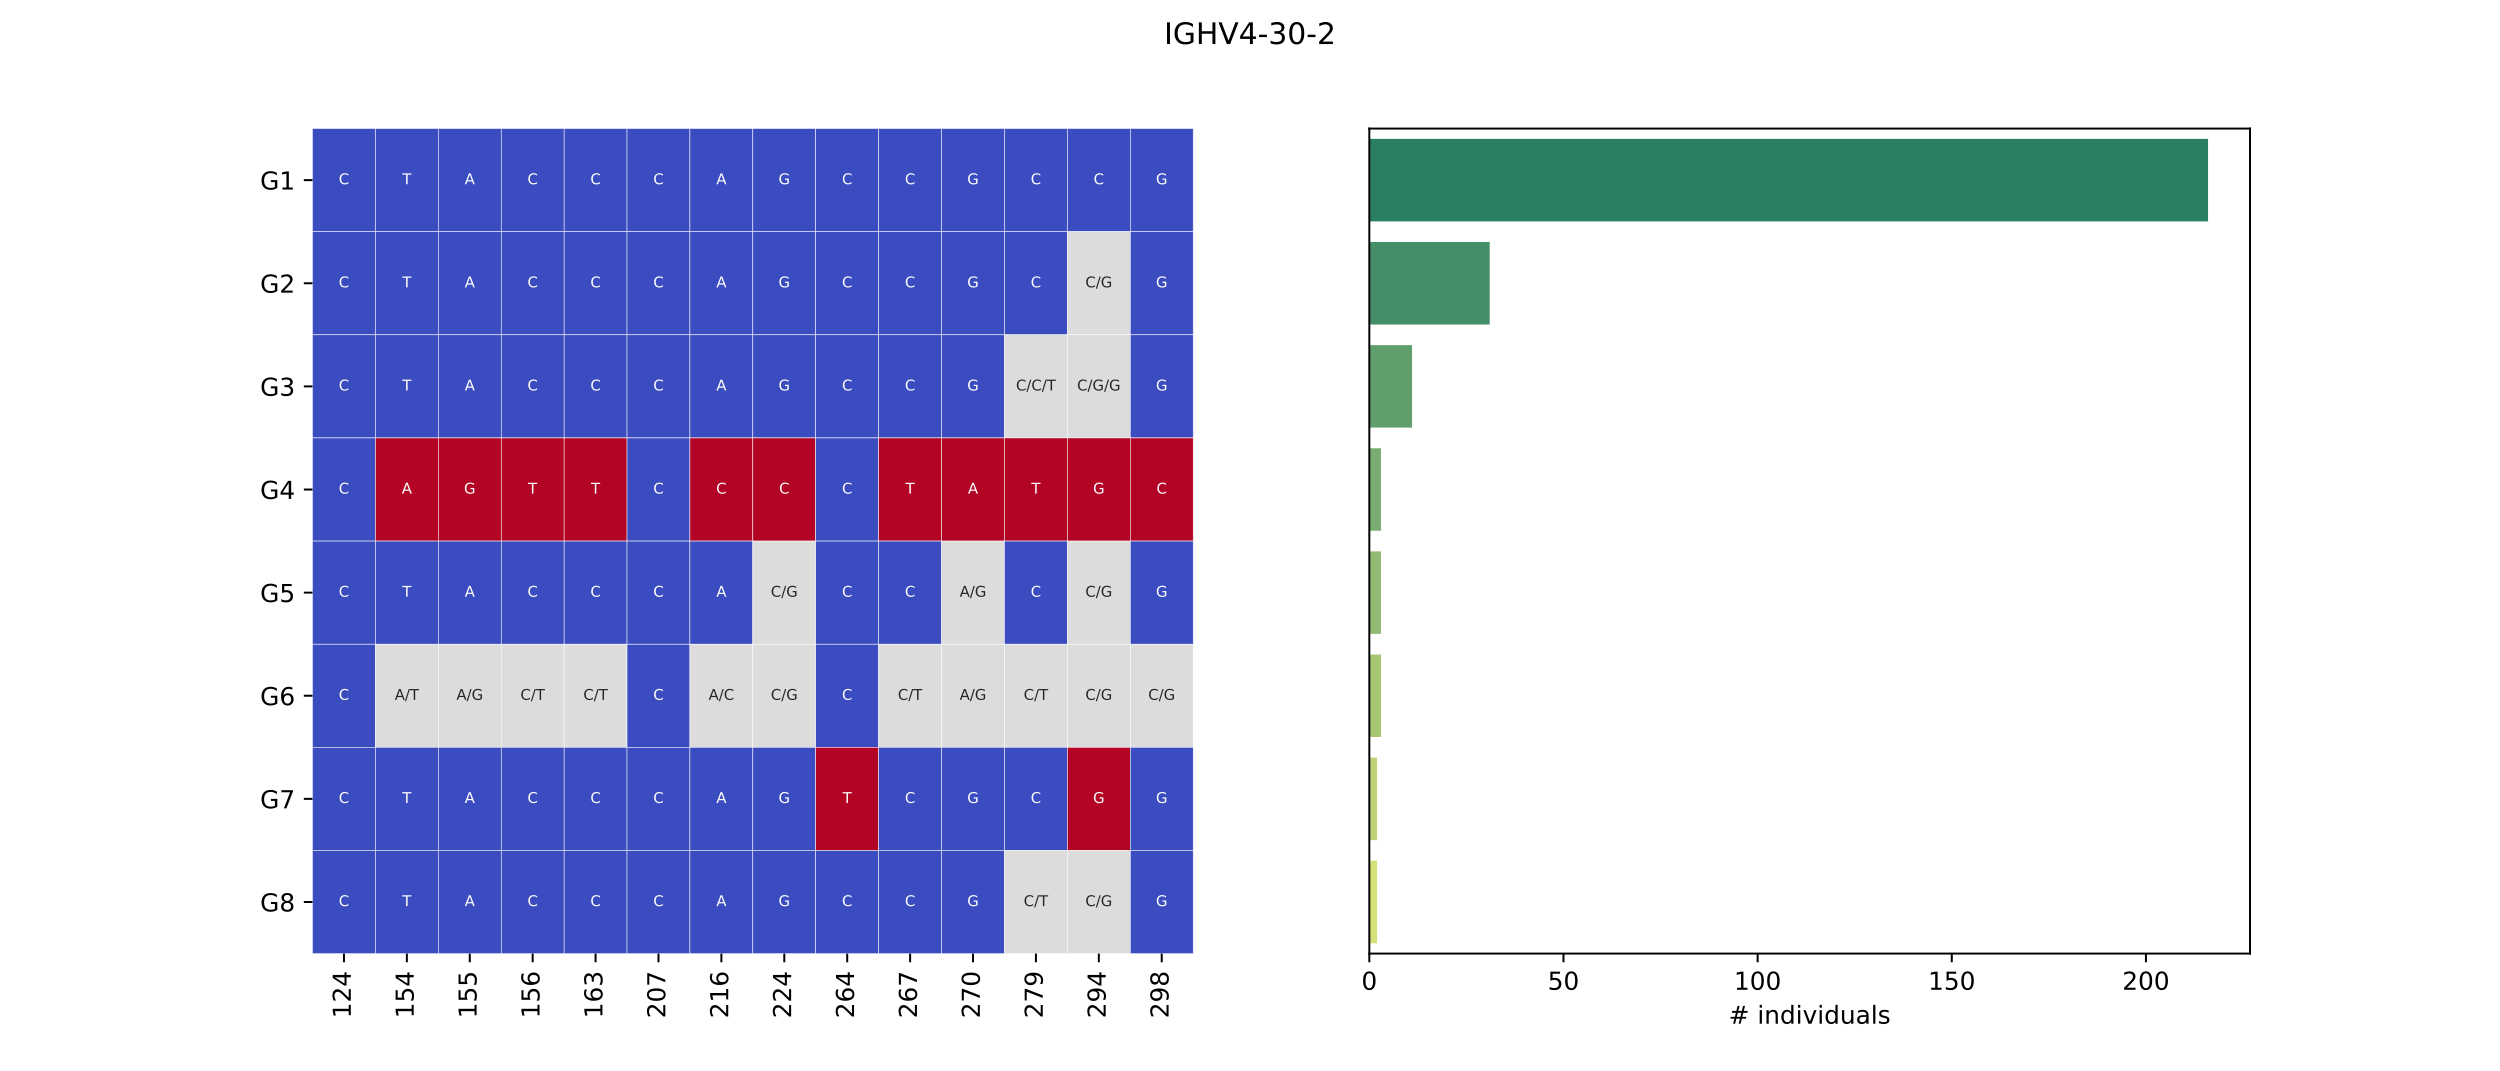 <?xml version="1.0" encoding="utf-8" standalone="no"?>
<!DOCTYPE svg PUBLIC "-//W3C//DTD SVG 1.1//EN"
  "http://www.w3.org/Graphics/SVG/1.1/DTD/svg11.dtd">
<!-- Created with matplotlib (https://matplotlib.org/) -->
<svg height="432pt" version="1.1" viewBox="0 0 1008 432" width="1008pt" xmlns="http://www.w3.org/2000/svg" xmlns:xlink="http://www.w3.org/1999/xlink">
 <defs>
  <style type="text/css">*{stroke-linecap:butt;stroke-linejoin:round;}</style>
 </defs>
 <g id="figure_1">
  <g id="patch_1">
   <path d="M 0 432 
L 1008 432 
L 1008 0 
L 0 0 
z
" style="fill:#ffffff;"/>
  </g>
  <g id="axes_1">
   <g id="patch_2">
    <path d="M 126 384.48 
L 481.091 384.48 
L 481.091 51.84 
L 126 51.84 
z
" style="fill:#ffffff;"/>
   </g>
   <g id="QuadMesh_1">
    <path clip-path="url(#pb1aee69b39)" d="M 126 51.84 
L 151.364 51.84 
L 151.364 93.42 
L 126 93.42 
L 126 51.84 
" style="fill:#3b4cc0;stroke:#ffffff;stroke-width:0.2;"/>
    <path clip-path="url(#pb1aee69b39)" d="M 151.364 51.84 
L 176.727 51.84 
L 176.727 93.42 
L 151.364 93.42 
L 151.364 51.84 
" style="fill:#3b4cc0;stroke:#ffffff;stroke-width:0.2;"/>
    <path clip-path="url(#pb1aee69b39)" d="M 176.727 51.84 
L 202.091 51.84 
L 202.091 93.42 
L 176.727 93.42 
L 176.727 51.84 
" style="fill:#3b4cc0;stroke:#ffffff;stroke-width:0.2;"/>
    <path clip-path="url(#pb1aee69b39)" d="M 202.091 51.84 
L 227.455 51.84 
L 227.455 93.42 
L 202.091 93.42 
L 202.091 51.84 
" style="fill:#3b4cc0;stroke:#ffffff;stroke-width:0.2;"/>
    <path clip-path="url(#pb1aee69b39)" d="M 227.455 51.84 
L 252.818 51.84 
L 252.818 93.42 
L 227.455 93.42 
L 227.455 51.84 
" style="fill:#3b4cc0;stroke:#ffffff;stroke-width:0.2;"/>
    <path clip-path="url(#pb1aee69b39)" d="M 252.818 51.84 
L 278.182 51.84 
L 278.182 93.42 
L 252.818 93.42 
L 252.818 51.84 
" style="fill:#3b4cc0;stroke:#ffffff;stroke-width:0.2;"/>
    <path clip-path="url(#pb1aee69b39)" d="M 278.182 51.84 
L 303.545 51.84 
L 303.545 93.42 
L 278.182 93.42 
L 278.182 51.84 
" style="fill:#3b4cc0;stroke:#ffffff;stroke-width:0.2;"/>
    <path clip-path="url(#pb1aee69b39)" d="M 303.545 51.84 
L 328.909 51.84 
L 328.909 93.42 
L 303.545 93.42 
L 303.545 51.84 
" style="fill:#3b4cc0;stroke:#ffffff;stroke-width:0.2;"/>
    <path clip-path="url(#pb1aee69b39)" d="M 328.909 51.84 
L 354.273 51.84 
L 354.273 93.42 
L 328.909 93.42 
L 328.909 51.84 
" style="fill:#3b4cc0;stroke:#ffffff;stroke-width:0.2;"/>
    <path clip-path="url(#pb1aee69b39)" d="M 354.273 51.84 
L 379.636 51.84 
L 379.636 93.42 
L 354.273 93.42 
L 354.273 51.84 
" style="fill:#3b4cc0;stroke:#ffffff;stroke-width:0.2;"/>
    <path clip-path="url(#pb1aee69b39)" d="M 379.636 51.84 
L 405 51.84 
L 405 93.42 
L 379.636 93.42 
L 379.636 51.84 
" style="fill:#3b4cc0;stroke:#ffffff;stroke-width:0.2;"/>
    <path clip-path="url(#pb1aee69b39)" d="M 405 51.84 
L 430.364 51.84 
L 430.364 93.42 
L 405 93.42 
L 405 51.84 
" style="fill:#3b4cc0;stroke:#ffffff;stroke-width:0.2;"/>
    <path clip-path="url(#pb1aee69b39)" d="M 430.364 51.84 
L 455.727 51.84 
L 455.727 93.42 
L 430.364 93.42 
L 430.364 51.84 
" style="fill:#3b4cc0;stroke:#ffffff;stroke-width:0.2;"/>
    <path clip-path="url(#pb1aee69b39)" d="M 455.727 51.84 
L 481.091 51.84 
L 481.091 93.42 
L 455.727 93.42 
L 455.727 51.84 
" style="fill:#3b4cc0;stroke:#ffffff;stroke-width:0.2;"/>
    <path clip-path="url(#pb1aee69b39)" d="M 126 93.42 
L 151.364 93.42 
L 151.364 135 
L 126 135 
L 126 93.42 
" style="fill:#3b4cc0;stroke:#ffffff;stroke-width:0.2;"/>
    <path clip-path="url(#pb1aee69b39)" d="M 151.364 93.42 
L 176.727 93.42 
L 176.727 135 
L 151.364 135 
L 151.364 93.42 
" style="fill:#3b4cc0;stroke:#ffffff;stroke-width:0.2;"/>
    <path clip-path="url(#pb1aee69b39)" d="M 176.727 93.42 
L 202.091 93.42 
L 202.091 135 
L 176.727 135 
L 176.727 93.42 
" style="fill:#3b4cc0;stroke:#ffffff;stroke-width:0.2;"/>
    <path clip-path="url(#pb1aee69b39)" d="M 202.091 93.42 
L 227.455 93.42 
L 227.455 135 
L 202.091 135 
L 202.091 93.42 
" style="fill:#3b4cc0;stroke:#ffffff;stroke-width:0.2;"/>
    <path clip-path="url(#pb1aee69b39)" d="M 227.455 93.42 
L 252.818 93.42 
L 252.818 135 
L 227.455 135 
L 227.455 93.42 
" style="fill:#3b4cc0;stroke:#ffffff;stroke-width:0.2;"/>
    <path clip-path="url(#pb1aee69b39)" d="M 252.818 93.42 
L 278.182 93.42 
L 278.182 135 
L 252.818 135 
L 252.818 93.42 
" style="fill:#3b4cc0;stroke:#ffffff;stroke-width:0.2;"/>
    <path clip-path="url(#pb1aee69b39)" d="M 278.182 93.42 
L 303.545 93.42 
L 303.545 135 
L 278.182 135 
L 278.182 93.42 
" style="fill:#3b4cc0;stroke:#ffffff;stroke-width:0.2;"/>
    <path clip-path="url(#pb1aee69b39)" d="M 303.545 93.42 
L 328.909 93.42 
L 328.909 135 
L 303.545 135 
L 303.545 93.42 
" style="fill:#3b4cc0;stroke:#ffffff;stroke-width:0.2;"/>
    <path clip-path="url(#pb1aee69b39)" d="M 328.909 93.42 
L 354.273 93.42 
L 354.273 135 
L 328.909 135 
L 328.909 93.42 
" style="fill:#3b4cc0;stroke:#ffffff;stroke-width:0.2;"/>
    <path clip-path="url(#pb1aee69b39)" d="M 354.273 93.42 
L 379.636 93.42 
L 379.636 135 
L 354.273 135 
L 354.273 93.42 
" style="fill:#3b4cc0;stroke:#ffffff;stroke-width:0.2;"/>
    <path clip-path="url(#pb1aee69b39)" d="M 379.636 93.42 
L 405 93.42 
L 405 135 
L 379.636 135 
L 379.636 93.42 
" style="fill:#3b4cc0;stroke:#ffffff;stroke-width:0.2;"/>
    <path clip-path="url(#pb1aee69b39)" d="M 405 93.42 
L 430.364 93.42 
L 430.364 135 
L 405 135 
L 405 93.42 
" style="fill:#3b4cc0;stroke:#ffffff;stroke-width:0.2;"/>
    <path clip-path="url(#pb1aee69b39)" d="M 430.364 93.42 
L 455.727 93.42 
L 455.727 135 
L 430.364 135 
L 430.364 93.42 
" style="fill:#dddcdc;stroke:#ffffff;stroke-width:0.2;"/>
    <path clip-path="url(#pb1aee69b39)" d="M 455.727 93.42 
L 481.091 93.42 
L 481.091 135 
L 455.727 135 
L 455.727 93.42 
" style="fill:#3b4cc0;stroke:#ffffff;stroke-width:0.2;"/>
    <path clip-path="url(#pb1aee69b39)" d="M 126 135 
L 151.364 135 
L 151.364 176.58 
L 126 176.58 
L 126 135 
" style="fill:#3b4cc0;stroke:#ffffff;stroke-width:0.2;"/>
    <path clip-path="url(#pb1aee69b39)" d="M 151.364 135 
L 176.727 135 
L 176.727 176.58 
L 151.364 176.58 
L 151.364 135 
" style="fill:#3b4cc0;stroke:#ffffff;stroke-width:0.2;"/>
    <path clip-path="url(#pb1aee69b39)" d="M 176.727 135 
L 202.091 135 
L 202.091 176.58 
L 176.727 176.58 
L 176.727 135 
" style="fill:#3b4cc0;stroke:#ffffff;stroke-width:0.2;"/>
    <path clip-path="url(#pb1aee69b39)" d="M 202.091 135 
L 227.455 135 
L 227.455 176.58 
L 202.091 176.58 
L 202.091 135 
" style="fill:#3b4cc0;stroke:#ffffff;stroke-width:0.2;"/>
    <path clip-path="url(#pb1aee69b39)" d="M 227.455 135 
L 252.818 135 
L 252.818 176.58 
L 227.455 176.58 
L 227.455 135 
" style="fill:#3b4cc0;stroke:#ffffff;stroke-width:0.2;"/>
    <path clip-path="url(#pb1aee69b39)" d="M 252.818 135 
L 278.182 135 
L 278.182 176.58 
L 252.818 176.58 
L 252.818 135 
" style="fill:#3b4cc0;stroke:#ffffff;stroke-width:0.2;"/>
    <path clip-path="url(#pb1aee69b39)" d="M 278.182 135 
L 303.545 135 
L 303.545 176.58 
L 278.182 176.58 
L 278.182 135 
" style="fill:#3b4cc0;stroke:#ffffff;stroke-width:0.2;"/>
    <path clip-path="url(#pb1aee69b39)" d="M 303.545 135 
L 328.909 135 
L 328.909 176.58 
L 303.545 176.58 
L 303.545 135 
" style="fill:#3b4cc0;stroke:#ffffff;stroke-width:0.2;"/>
    <path clip-path="url(#pb1aee69b39)" d="M 328.909 135 
L 354.273 135 
L 354.273 176.58 
L 328.909 176.58 
L 328.909 135 
" style="fill:#3b4cc0;stroke:#ffffff;stroke-width:0.2;"/>
    <path clip-path="url(#pb1aee69b39)" d="M 354.273 135 
L 379.636 135 
L 379.636 176.58 
L 354.273 176.58 
L 354.273 135 
" style="fill:#3b4cc0;stroke:#ffffff;stroke-width:0.2;"/>
    <path clip-path="url(#pb1aee69b39)" d="M 379.636 135 
L 405 135 
L 405 176.58 
L 379.636 176.58 
L 379.636 135 
" style="fill:#3b4cc0;stroke:#ffffff;stroke-width:0.2;"/>
    <path clip-path="url(#pb1aee69b39)" d="M 405 135 
L 430.364 135 
L 430.364 176.58 
L 405 176.58 
L 405 135 
" style="fill:#dddcdc;stroke:#ffffff;stroke-width:0.2;"/>
    <path clip-path="url(#pb1aee69b39)" d="M 430.364 135 
L 455.727 135 
L 455.727 176.58 
L 430.364 176.58 
L 430.364 135 
" style="fill:#dddcdc;stroke:#ffffff;stroke-width:0.2;"/>
    <path clip-path="url(#pb1aee69b39)" d="M 455.727 135 
L 481.091 135 
L 481.091 176.58 
L 455.727 176.58 
L 455.727 135 
" style="fill:#3b4cc0;stroke:#ffffff;stroke-width:0.2;"/>
    <path clip-path="url(#pb1aee69b39)" d="M 126 176.58 
L 151.364 176.58 
L 151.364 218.16 
L 126 218.16 
L 126 176.58 
" style="fill:#3b4cc0;stroke:#ffffff;stroke-width:0.2;"/>
    <path clip-path="url(#pb1aee69b39)" d="M 151.364 176.58 
L 176.727 176.58 
L 176.727 218.16 
L 151.364 218.16 
L 151.364 176.58 
" style="fill:#b40426;stroke:#ffffff;stroke-width:0.2;"/>
    <path clip-path="url(#pb1aee69b39)" d="M 176.727 176.58 
L 202.091 176.58 
L 202.091 218.16 
L 176.727 218.16 
L 176.727 176.58 
" style="fill:#b40426;stroke:#ffffff;stroke-width:0.2;"/>
    <path clip-path="url(#pb1aee69b39)" d="M 202.091 176.58 
L 227.455 176.58 
L 227.455 218.16 
L 202.091 218.16 
L 202.091 176.58 
" style="fill:#b40426;stroke:#ffffff;stroke-width:0.2;"/>
    <path clip-path="url(#pb1aee69b39)" d="M 227.455 176.58 
L 252.818 176.58 
L 252.818 218.16 
L 227.455 218.16 
L 227.455 176.58 
" style="fill:#b40426;stroke:#ffffff;stroke-width:0.2;"/>
    <path clip-path="url(#pb1aee69b39)" d="M 252.818 176.58 
L 278.182 176.58 
L 278.182 218.16 
L 252.818 218.16 
L 252.818 176.58 
" style="fill:#3b4cc0;stroke:#ffffff;stroke-width:0.2;"/>
    <path clip-path="url(#pb1aee69b39)" d="M 278.182 176.58 
L 303.545 176.58 
L 303.545 218.16 
L 278.182 218.16 
L 278.182 176.58 
" style="fill:#b40426;stroke:#ffffff;stroke-width:0.2;"/>
    <path clip-path="url(#pb1aee69b39)" d="M 303.545 176.58 
L 328.909 176.58 
L 328.909 218.16 
L 303.545 218.16 
L 303.545 176.58 
" style="fill:#b40426;stroke:#ffffff;stroke-width:0.2;"/>
    <path clip-path="url(#pb1aee69b39)" d="M 328.909 176.58 
L 354.273 176.58 
L 354.273 218.16 
L 328.909 218.16 
L 328.909 176.58 
" style="fill:#3b4cc0;stroke:#ffffff;stroke-width:0.2;"/>
    <path clip-path="url(#pb1aee69b39)" d="M 354.273 176.58 
L 379.636 176.58 
L 379.636 218.16 
L 354.273 218.16 
L 354.273 176.58 
" style="fill:#b40426;stroke:#ffffff;stroke-width:0.2;"/>
    <path clip-path="url(#pb1aee69b39)" d="M 379.636 176.58 
L 405 176.58 
L 405 218.16 
L 379.636 218.16 
L 379.636 176.58 
" style="fill:#b40426;stroke:#ffffff;stroke-width:0.2;"/>
    <path clip-path="url(#pb1aee69b39)" d="M 405 176.58 
L 430.364 176.58 
L 430.364 218.16 
L 405 218.16 
L 405 176.58 
" style="fill:#b40426;stroke:#ffffff;stroke-width:0.2;"/>
    <path clip-path="url(#pb1aee69b39)" d="M 430.364 176.58 
L 455.727 176.58 
L 455.727 218.16 
L 430.364 218.16 
L 430.364 176.58 
" style="fill:#b40426;stroke:#ffffff;stroke-width:0.2;"/>
    <path clip-path="url(#pb1aee69b39)" d="M 455.727 176.58 
L 481.091 176.58 
L 481.091 218.16 
L 455.727 218.16 
L 455.727 176.58 
" style="fill:#b40426;stroke:#ffffff;stroke-width:0.2;"/>
    <path clip-path="url(#pb1aee69b39)" d="M 126 218.16 
L 151.364 218.16 
L 151.364 259.74 
L 126 259.74 
L 126 218.16 
" style="fill:#3b4cc0;stroke:#ffffff;stroke-width:0.2;"/>
    <path clip-path="url(#pb1aee69b39)" d="M 151.364 218.16 
L 176.727 218.16 
L 176.727 259.74 
L 151.364 259.74 
L 151.364 218.16 
" style="fill:#3b4cc0;stroke:#ffffff;stroke-width:0.2;"/>
    <path clip-path="url(#pb1aee69b39)" d="M 176.727 218.16 
L 202.091 218.16 
L 202.091 259.74 
L 176.727 259.74 
L 176.727 218.16 
" style="fill:#3b4cc0;stroke:#ffffff;stroke-width:0.2;"/>
    <path clip-path="url(#pb1aee69b39)" d="M 202.091 218.16 
L 227.455 218.16 
L 227.455 259.74 
L 202.091 259.74 
L 202.091 218.16 
" style="fill:#3b4cc0;stroke:#ffffff;stroke-width:0.2;"/>
    <path clip-path="url(#pb1aee69b39)" d="M 227.455 218.16 
L 252.818 218.16 
L 252.818 259.74 
L 227.455 259.74 
L 227.455 218.16 
" style="fill:#3b4cc0;stroke:#ffffff;stroke-width:0.2;"/>
    <path clip-path="url(#pb1aee69b39)" d="M 252.818 218.16 
L 278.182 218.16 
L 278.182 259.74 
L 252.818 259.74 
L 252.818 218.16 
" style="fill:#3b4cc0;stroke:#ffffff;stroke-width:0.2;"/>
    <path clip-path="url(#pb1aee69b39)" d="M 278.182 218.16 
L 303.545 218.16 
L 303.545 259.74 
L 278.182 259.74 
L 278.182 218.16 
" style="fill:#3b4cc0;stroke:#ffffff;stroke-width:0.2;"/>
    <path clip-path="url(#pb1aee69b39)" d="M 303.545 218.16 
L 328.909 218.16 
L 328.909 259.74 
L 303.545 259.74 
L 303.545 218.16 
" style="fill:#dddcdc;stroke:#ffffff;stroke-width:0.2;"/>
    <path clip-path="url(#pb1aee69b39)" d="M 328.909 218.16 
L 354.273 218.16 
L 354.273 259.74 
L 328.909 259.74 
L 328.909 218.16 
" style="fill:#3b4cc0;stroke:#ffffff;stroke-width:0.2;"/>
    <path clip-path="url(#pb1aee69b39)" d="M 354.273 218.16 
L 379.636 218.16 
L 379.636 259.74 
L 354.273 259.74 
L 354.273 218.16 
" style="fill:#3b4cc0;stroke:#ffffff;stroke-width:0.2;"/>
    <path clip-path="url(#pb1aee69b39)" d="M 379.636 218.16 
L 405 218.16 
L 405 259.74 
L 379.636 259.74 
L 379.636 218.16 
" style="fill:#dddcdc;stroke:#ffffff;stroke-width:0.2;"/>
    <path clip-path="url(#pb1aee69b39)" d="M 405 218.16 
L 430.364 218.16 
L 430.364 259.74 
L 405 259.74 
L 405 218.16 
" style="fill:#3b4cc0;stroke:#ffffff;stroke-width:0.2;"/>
    <path clip-path="url(#pb1aee69b39)" d="M 430.364 218.16 
L 455.727 218.16 
L 455.727 259.74 
L 430.364 259.74 
L 430.364 218.16 
" style="fill:#dddcdc;stroke:#ffffff;stroke-width:0.2;"/>
    <path clip-path="url(#pb1aee69b39)" d="M 455.727 218.16 
L 481.091 218.16 
L 481.091 259.74 
L 455.727 259.74 
L 455.727 218.16 
" style="fill:#3b4cc0;stroke:#ffffff;stroke-width:0.2;"/>
    <path clip-path="url(#pb1aee69b39)" d="M 126 259.74 
L 151.364 259.74 
L 151.364 301.32 
L 126 301.32 
L 126 259.74 
" style="fill:#3b4cc0;stroke:#ffffff;stroke-width:0.2;"/>
    <path clip-path="url(#pb1aee69b39)" d="M 151.364 259.74 
L 176.727 259.74 
L 176.727 301.32 
L 151.364 301.32 
L 151.364 259.74 
" style="fill:#dddcdc;stroke:#ffffff;stroke-width:0.2;"/>
    <path clip-path="url(#pb1aee69b39)" d="M 176.727 259.74 
L 202.091 259.74 
L 202.091 301.32 
L 176.727 301.32 
L 176.727 259.74 
" style="fill:#dddcdc;stroke:#ffffff;stroke-width:0.2;"/>
    <path clip-path="url(#pb1aee69b39)" d="M 202.091 259.74 
L 227.455 259.74 
L 227.455 301.32 
L 202.091 301.32 
L 202.091 259.74 
" style="fill:#dddcdc;stroke:#ffffff;stroke-width:0.2;"/>
    <path clip-path="url(#pb1aee69b39)" d="M 227.455 259.74 
L 252.818 259.74 
L 252.818 301.32 
L 227.455 301.32 
L 227.455 259.74 
" style="fill:#dddcdc;stroke:#ffffff;stroke-width:0.2;"/>
    <path clip-path="url(#pb1aee69b39)" d="M 252.818 259.74 
L 278.182 259.74 
L 278.182 301.32 
L 252.818 301.32 
L 252.818 259.74 
" style="fill:#3b4cc0;stroke:#ffffff;stroke-width:0.2;"/>
    <path clip-path="url(#pb1aee69b39)" d="M 278.182 259.74 
L 303.545 259.74 
L 303.545 301.32 
L 278.182 301.32 
L 278.182 259.74 
" style="fill:#dddcdc;stroke:#ffffff;stroke-width:0.2;"/>
    <path clip-path="url(#pb1aee69b39)" d="M 303.545 259.74 
L 328.909 259.74 
L 328.909 301.32 
L 303.545 301.32 
L 303.545 259.74 
" style="fill:#dddcdc;stroke:#ffffff;stroke-width:0.2;"/>
    <path clip-path="url(#pb1aee69b39)" d="M 328.909 259.74 
L 354.273 259.74 
L 354.273 301.32 
L 328.909 301.32 
L 328.909 259.74 
" style="fill:#3b4cc0;stroke:#ffffff;stroke-width:0.2;"/>
    <path clip-path="url(#pb1aee69b39)" d="M 354.273 259.74 
L 379.636 259.74 
L 379.636 301.32 
L 354.273 301.32 
L 354.273 259.74 
" style="fill:#dddcdc;stroke:#ffffff;stroke-width:0.2;"/>
    <path clip-path="url(#pb1aee69b39)" d="M 379.636 259.74 
L 405 259.74 
L 405 301.32 
L 379.636 301.32 
L 379.636 259.74 
" style="fill:#dddcdc;stroke:#ffffff;stroke-width:0.2;"/>
    <path clip-path="url(#pb1aee69b39)" d="M 405 259.74 
L 430.364 259.74 
L 430.364 301.32 
L 405 301.32 
L 405 259.74 
" style="fill:#dddcdc;stroke:#ffffff;stroke-width:0.2;"/>
    <path clip-path="url(#pb1aee69b39)" d="M 430.364 259.74 
L 455.727 259.74 
L 455.727 301.32 
L 430.364 301.32 
L 430.364 259.74 
" style="fill:#dddcdc;stroke:#ffffff;stroke-width:0.2;"/>
    <path clip-path="url(#pb1aee69b39)" d="M 455.727 259.74 
L 481.091 259.74 
L 481.091 301.32 
L 455.727 301.32 
L 455.727 259.74 
" style="fill:#dddcdc;stroke:#ffffff;stroke-width:0.2;"/>
    <path clip-path="url(#pb1aee69b39)" d="M 126 301.32 
L 151.364 301.32 
L 151.364 342.9 
L 126 342.9 
L 126 301.32 
" style="fill:#3b4cc0;stroke:#ffffff;stroke-width:0.2;"/>
    <path clip-path="url(#pb1aee69b39)" d="M 151.364 301.32 
L 176.727 301.32 
L 176.727 342.9 
L 151.364 342.9 
L 151.364 301.32 
" style="fill:#3b4cc0;stroke:#ffffff;stroke-width:0.2;"/>
    <path clip-path="url(#pb1aee69b39)" d="M 176.727 301.32 
L 202.091 301.32 
L 202.091 342.9 
L 176.727 342.9 
L 176.727 301.32 
" style="fill:#3b4cc0;stroke:#ffffff;stroke-width:0.2;"/>
    <path clip-path="url(#pb1aee69b39)" d="M 202.091 301.32 
L 227.455 301.32 
L 227.455 342.9 
L 202.091 342.9 
L 202.091 301.32 
" style="fill:#3b4cc0;stroke:#ffffff;stroke-width:0.2;"/>
    <path clip-path="url(#pb1aee69b39)" d="M 227.455 301.32 
L 252.818 301.32 
L 252.818 342.9 
L 227.455 342.9 
L 227.455 301.32 
" style="fill:#3b4cc0;stroke:#ffffff;stroke-width:0.2;"/>
    <path clip-path="url(#pb1aee69b39)" d="M 252.818 301.32 
L 278.182 301.32 
L 278.182 342.9 
L 252.818 342.9 
L 252.818 301.32 
" style="fill:#3b4cc0;stroke:#ffffff;stroke-width:0.2;"/>
    <path clip-path="url(#pb1aee69b39)" d="M 278.182 301.32 
L 303.545 301.32 
L 303.545 342.9 
L 278.182 342.9 
L 278.182 301.32 
" style="fill:#3b4cc0;stroke:#ffffff;stroke-width:0.2;"/>
    <path clip-path="url(#pb1aee69b39)" d="M 303.545 301.32 
L 328.909 301.32 
L 328.909 342.9 
L 303.545 342.9 
L 303.545 301.32 
" style="fill:#3b4cc0;stroke:#ffffff;stroke-width:0.2;"/>
    <path clip-path="url(#pb1aee69b39)" d="M 328.909 301.32 
L 354.273 301.32 
L 354.273 342.9 
L 328.909 342.9 
L 328.909 301.32 
" style="fill:#b40426;stroke:#ffffff;stroke-width:0.2;"/>
    <path clip-path="url(#pb1aee69b39)" d="M 354.273 301.32 
L 379.636 301.32 
L 379.636 342.9 
L 354.273 342.9 
L 354.273 301.32 
" style="fill:#3b4cc0;stroke:#ffffff;stroke-width:0.2;"/>
    <path clip-path="url(#pb1aee69b39)" d="M 379.636 301.32 
L 405 301.32 
L 405 342.9 
L 379.636 342.9 
L 379.636 301.32 
" style="fill:#3b4cc0;stroke:#ffffff;stroke-width:0.2;"/>
    <path clip-path="url(#pb1aee69b39)" d="M 405 301.32 
L 430.364 301.32 
L 430.364 342.9 
L 405 342.9 
L 405 301.32 
" style="fill:#3b4cc0;stroke:#ffffff;stroke-width:0.2;"/>
    <path clip-path="url(#pb1aee69b39)" d="M 430.364 301.32 
L 455.727 301.32 
L 455.727 342.9 
L 430.364 342.9 
L 430.364 301.32 
" style="fill:#b40426;stroke:#ffffff;stroke-width:0.2;"/>
    <path clip-path="url(#pb1aee69b39)" d="M 455.727 301.32 
L 481.091 301.32 
L 481.091 342.9 
L 455.727 342.9 
L 455.727 301.32 
" style="fill:#3b4cc0;stroke:#ffffff;stroke-width:0.2;"/>
    <path clip-path="url(#pb1aee69b39)" d="M 126 342.9 
L 151.364 342.9 
L 151.364 384.48 
L 126 384.48 
L 126 342.9 
" style="fill:#3b4cc0;stroke:#ffffff;stroke-width:0.2;"/>
    <path clip-path="url(#pb1aee69b39)" d="M 151.364 342.9 
L 176.727 342.9 
L 176.727 384.48 
L 151.364 384.48 
L 151.364 342.9 
" style="fill:#3b4cc0;stroke:#ffffff;stroke-width:0.2;"/>
    <path clip-path="url(#pb1aee69b39)" d="M 176.727 342.9 
L 202.091 342.9 
L 202.091 384.48 
L 176.727 384.48 
L 176.727 342.9 
" style="fill:#3b4cc0;stroke:#ffffff;stroke-width:0.2;"/>
    <path clip-path="url(#pb1aee69b39)" d="M 202.091 342.9 
L 227.455 342.9 
L 227.455 384.48 
L 202.091 384.48 
L 202.091 342.9 
" style="fill:#3b4cc0;stroke:#ffffff;stroke-width:0.2;"/>
    <path clip-path="url(#pb1aee69b39)" d="M 227.455 342.9 
L 252.818 342.9 
L 252.818 384.48 
L 227.455 384.48 
L 227.455 342.9 
" style="fill:#3b4cc0;stroke:#ffffff;stroke-width:0.2;"/>
    <path clip-path="url(#pb1aee69b39)" d="M 252.818 342.9 
L 278.182 342.9 
L 278.182 384.48 
L 252.818 384.48 
L 252.818 342.9 
" style="fill:#3b4cc0;stroke:#ffffff;stroke-width:0.2;"/>
    <path clip-path="url(#pb1aee69b39)" d="M 278.182 342.9 
L 303.545 342.9 
L 303.545 384.48 
L 278.182 384.48 
L 278.182 342.9 
" style="fill:#3b4cc0;stroke:#ffffff;stroke-width:0.2;"/>
    <path clip-path="url(#pb1aee69b39)" d="M 303.545 342.9 
L 328.909 342.9 
L 328.909 384.48 
L 303.545 384.48 
L 303.545 342.9 
" style="fill:#3b4cc0;stroke:#ffffff;stroke-width:0.2;"/>
    <path clip-path="url(#pb1aee69b39)" d="M 328.909 342.9 
L 354.273 342.9 
L 354.273 384.48 
L 328.909 384.48 
L 328.909 342.9 
" style="fill:#3b4cc0;stroke:#ffffff;stroke-width:0.2;"/>
    <path clip-path="url(#pb1aee69b39)" d="M 354.273 342.9 
L 379.636 342.9 
L 379.636 384.48 
L 354.273 384.48 
L 354.273 342.9 
" style="fill:#3b4cc0;stroke:#ffffff;stroke-width:0.2;"/>
    <path clip-path="url(#pb1aee69b39)" d="M 379.636 342.9 
L 405 342.9 
L 405 384.48 
L 379.636 384.48 
L 379.636 342.9 
" style="fill:#3b4cc0;stroke:#ffffff;stroke-width:0.2;"/>
    <path clip-path="url(#pb1aee69b39)" d="M 405 342.9 
L 430.364 342.9 
L 430.364 384.48 
L 405 384.48 
L 405 342.9 
" style="fill:#dddcdc;stroke:#ffffff;stroke-width:0.2;"/>
    <path clip-path="url(#pb1aee69b39)" d="M 430.364 342.9 
L 455.727 342.9 
L 455.727 384.48 
L 430.364 384.48 
L 430.364 342.9 
" style="fill:#dddcdc;stroke:#ffffff;stroke-width:0.2;"/>
    <path clip-path="url(#pb1aee69b39)" d="M 455.727 342.9 
L 481.091 342.9 
L 481.091 384.48 
L 455.727 384.48 
L 455.727 342.9 
" style="fill:#3b4cc0;stroke:#ffffff;stroke-width:0.2;"/>
   </g>
   <g id="matplotlib.axis_1">
    <g id="xtick_1">
     <g id="line2d_1">
      <defs>
       <path d="M 0 0 
L 0 3.5 
" id="mb9e0a0c57d" style="stroke:#000000;stroke-width:0.8;"/>
      </defs>
      <g>
       <use style="stroke:#000000;stroke-width:0.8;" x="138.682" xlink:href="#mb9e0a0c57d" y="384.48"/>
      </g>
     </g>
     <g id="text_1">
      <!-- 124 -->
      <g transform="translate(141.441 410.567)rotate(-90)scale(0.1 -0.1)">
       <defs>
        <path d="M 12.406 8.297 
L 28.516 8.297 
L 28.516 63.922 
L 10.984 60.406 
L 10.984 69.391 
L 28.422 72.906 
L 38.281 72.906 
L 38.281 8.297 
L 54.391 8.297 
L 54.391 0 
L 12.406 0 
z
" id="DejaVuSans-49"/>
        <path d="M 19.188 8.297 
L 53.609 8.297 
L 53.609 0 
L 7.328 0 
L 7.328 8.297 
Q 12.938 14.109 22.625 23.891 
Q 32.328 33.688 34.812 36.531 
Q 39.547 41.844 41.422 45.531 
Q 43.312 49.219 43.312 52.781 
Q 43.312 58.594 39.234 62.25 
Q 35.156 65.922 28.609 65.922 
Q 23.969 65.922 18.812 64.312 
Q 13.672 62.703 7.812 59.422 
L 7.812 69.391 
Q 13.766 71.781 18.938 73 
Q 24.125 74.219 28.422 74.219 
Q 39.75 74.219 46.484 68.547 
Q 53.219 62.891 53.219 53.422 
Q 53.219 48.922 51.531 44.891 
Q 49.859 40.875 45.406 35.406 
Q 44.188 33.984 37.641 27.219 
Q 31.109 20.453 19.188 8.297 
z
" id="DejaVuSans-50"/>
        <path d="M 37.797 64.312 
L 12.891 25.391 
L 37.797 25.391 
z
M 35.203 72.906 
L 47.609 72.906 
L 47.609 25.391 
L 58.016 25.391 
L 58.016 17.188 
L 47.609 17.188 
L 47.609 0 
L 37.797 0 
L 37.797 17.188 
L 4.891 17.188 
L 4.891 26.703 
z
" id="DejaVuSans-52"/>
       </defs>
       <use xlink:href="#DejaVuSans-49"/>
       <use x="63.623" xlink:href="#DejaVuSans-50"/>
       <use x="127.246" xlink:href="#DejaVuSans-52"/>
      </g>
     </g>
    </g>
    <g id="xtick_2">
     <g id="line2d_2">
      <g>
       <use style="stroke:#000000;stroke-width:0.8;" x="164.045" xlink:href="#mb9e0a0c57d" y="384.48"/>
      </g>
     </g>
     <g id="text_2">
      <!-- 154 -->
      <g transform="translate(166.805 410.567)rotate(-90)scale(0.1 -0.1)">
       <defs>
        <path d="M 10.797 72.906 
L 49.516 72.906 
L 49.516 64.594 
L 19.828 64.594 
L 19.828 46.734 
Q 21.969 47.469 24.109 47.828 
Q 26.266 48.188 28.422 48.188 
Q 40.625 48.188 47.75 41.5 
Q 54.891 34.812 54.891 23.391 
Q 54.891 11.625 47.562 5.094 
Q 40.234 -1.422 26.906 -1.422 
Q 22.312 -1.422 17.547 -0.641 
Q 12.797 0.141 7.719 1.703 
L 7.719 11.625 
Q 12.109 9.234 16.797 8.062 
Q 21.484 6.891 26.703 6.891 
Q 35.156 6.891 40.078 11.328 
Q 45.016 15.766 45.016 23.391 
Q 45.016 31 40.078 35.438 
Q 35.156 39.891 26.703 39.891 
Q 22.75 39.891 18.812 39.016 
Q 14.891 38.141 10.797 36.281 
z
" id="DejaVuSans-53"/>
       </defs>
       <use xlink:href="#DejaVuSans-49"/>
       <use x="63.623" xlink:href="#DejaVuSans-53"/>
       <use x="127.246" xlink:href="#DejaVuSans-52"/>
      </g>
     </g>
    </g>
    <g id="xtick_3">
     <g id="line2d_3">
      <g>
       <use style="stroke:#000000;stroke-width:0.8;" x="189.409" xlink:href="#mb9e0a0c57d" y="384.48"/>
      </g>
     </g>
     <g id="text_3">
      <!-- 155 -->
      <g transform="translate(192.168 410.567)rotate(-90)scale(0.1 -0.1)">
       <use xlink:href="#DejaVuSans-49"/>
       <use x="63.623" xlink:href="#DejaVuSans-53"/>
       <use x="127.246" xlink:href="#DejaVuSans-53"/>
      </g>
     </g>
    </g>
    <g id="xtick_4">
     <g id="line2d_4">
      <g>
       <use style="stroke:#000000;stroke-width:0.8;" x="214.773" xlink:href="#mb9e0a0c57d" y="384.48"/>
      </g>
     </g>
     <g id="text_4">
      <!-- 156 -->
      <g transform="translate(217.532 410.567)rotate(-90)scale(0.1 -0.1)">
       <defs>
        <path d="M 33.016 40.375 
Q 26.375 40.375 22.484 35.828 
Q 18.609 31.297 18.609 23.391 
Q 18.609 15.531 22.484 10.953 
Q 26.375 6.391 33.016 6.391 
Q 39.656 6.391 43.531 10.953 
Q 47.406 15.531 47.406 23.391 
Q 47.406 31.297 43.531 35.828 
Q 39.656 40.375 33.016 40.375 
z
M 52.594 71.297 
L 52.594 62.312 
Q 48.875 64.062 45.094 64.984 
Q 41.312 65.922 37.594 65.922 
Q 27.828 65.922 22.672 59.328 
Q 17.531 52.734 16.797 39.406 
Q 19.672 43.656 24.016 45.922 
Q 28.375 48.188 33.594 48.188 
Q 44.578 48.188 50.953 41.516 
Q 57.328 34.859 57.328 23.391 
Q 57.328 12.156 50.688 5.359 
Q 44.047 -1.422 33.016 -1.422 
Q 20.359 -1.422 13.672 8.266 
Q 6.984 17.969 6.984 36.375 
Q 6.984 53.656 15.188 63.938 
Q 23.391 74.219 37.203 74.219 
Q 40.922 74.219 44.703 73.484 
Q 48.484 72.75 52.594 71.297 
z
" id="DejaVuSans-54"/>
       </defs>
       <use xlink:href="#DejaVuSans-49"/>
       <use x="63.623" xlink:href="#DejaVuSans-53"/>
       <use x="127.246" xlink:href="#DejaVuSans-54"/>
      </g>
     </g>
    </g>
    <g id="xtick_5">
     <g id="line2d_5">
      <g>
       <use style="stroke:#000000;stroke-width:0.8;" x="240.136" xlink:href="#mb9e0a0c57d" y="384.48"/>
      </g>
     </g>
     <g id="text_5">
      <!-- 163 -->
      <g transform="translate(242.896 410.567)rotate(-90)scale(0.1 -0.1)">
       <defs>
        <path d="M 40.578 39.312 
Q 47.656 37.797 51.625 33 
Q 55.609 28.219 55.609 21.188 
Q 55.609 10.406 48.188 4.484 
Q 40.766 -1.422 27.094 -1.422 
Q 22.516 -1.422 17.656 -0.516 
Q 12.797 0.391 7.625 2.203 
L 7.625 11.719 
Q 11.719 9.328 16.594 8.109 
Q 21.484 6.891 26.812 6.891 
Q 36.078 6.891 40.938 10.547 
Q 45.797 14.203 45.797 21.188 
Q 45.797 27.641 41.281 31.266 
Q 36.766 34.906 28.719 34.906 
L 20.219 34.906 
L 20.219 43.016 
L 29.109 43.016 
Q 36.375 43.016 40.234 45.922 
Q 44.094 48.828 44.094 54.297 
Q 44.094 59.906 40.109 62.906 
Q 36.141 65.922 28.719 65.922 
Q 24.656 65.922 20.016 65.031 
Q 15.375 64.156 9.812 62.312 
L 9.812 71.094 
Q 15.438 72.656 20.344 73.438 
Q 25.25 74.219 29.594 74.219 
Q 40.828 74.219 47.359 69.109 
Q 53.906 64.016 53.906 55.328 
Q 53.906 49.266 50.438 45.094 
Q 46.969 40.922 40.578 39.312 
z
" id="DejaVuSans-51"/>
       </defs>
       <use xlink:href="#DejaVuSans-49"/>
       <use x="63.623" xlink:href="#DejaVuSans-54"/>
       <use x="127.246" xlink:href="#DejaVuSans-51"/>
      </g>
     </g>
    </g>
    <g id="xtick_6">
     <g id="line2d_6">
      <g>
       <use style="stroke:#000000;stroke-width:0.8;" x="265.5" xlink:href="#mb9e0a0c57d" y="384.48"/>
      </g>
     </g>
     <g id="text_6">
      <!-- 207 -->
      <g transform="translate(268.259 410.567)rotate(-90)scale(0.1 -0.1)">
       <defs>
        <path d="M 31.781 66.406 
Q 24.172 66.406 20.328 58.906 
Q 16.5 51.422 16.5 36.375 
Q 16.5 21.391 20.328 13.891 
Q 24.172 6.391 31.781 6.391 
Q 39.453 6.391 43.281 13.891 
Q 47.125 21.391 47.125 36.375 
Q 47.125 51.422 43.281 58.906 
Q 39.453 66.406 31.781 66.406 
z
M 31.781 74.219 
Q 44.047 74.219 50.516 64.516 
Q 56.984 54.828 56.984 36.375 
Q 56.984 17.969 50.516 8.266 
Q 44.047 -1.422 31.781 -1.422 
Q 19.531 -1.422 13.062 8.266 
Q 6.594 17.969 6.594 36.375 
Q 6.594 54.828 13.062 64.516 
Q 19.531 74.219 31.781 74.219 
z
" id="DejaVuSans-48"/>
        <path d="M 8.203 72.906 
L 55.078 72.906 
L 55.078 68.703 
L 28.609 0 
L 18.312 0 
L 43.219 64.594 
L 8.203 64.594 
z
" id="DejaVuSans-55"/>
       </defs>
       <use xlink:href="#DejaVuSans-50"/>
       <use x="63.623" xlink:href="#DejaVuSans-48"/>
       <use x="127.246" xlink:href="#DejaVuSans-55"/>
      </g>
     </g>
    </g>
    <g id="xtick_7">
     <g id="line2d_7">
      <g>
       <use style="stroke:#000000;stroke-width:0.8;" x="290.864" xlink:href="#mb9e0a0c57d" y="384.48"/>
      </g>
     </g>
     <g id="text_7">
      <!-- 216 -->
      <g transform="translate(293.623 410.567)rotate(-90)scale(0.1 -0.1)">
       <use xlink:href="#DejaVuSans-50"/>
       <use x="63.623" xlink:href="#DejaVuSans-49"/>
       <use x="127.246" xlink:href="#DejaVuSans-54"/>
      </g>
     </g>
    </g>
    <g id="xtick_8">
     <g id="line2d_8">
      <g>
       <use style="stroke:#000000;stroke-width:0.8;" x="316.227" xlink:href="#mb9e0a0c57d" y="384.48"/>
      </g>
     </g>
     <g id="text_8">
      <!-- 224 -->
      <g transform="translate(318.987 410.567)rotate(-90)scale(0.1 -0.1)">
       <use xlink:href="#DejaVuSans-50"/>
       <use x="63.623" xlink:href="#DejaVuSans-50"/>
       <use x="127.246" xlink:href="#DejaVuSans-52"/>
      </g>
     </g>
    </g>
    <g id="xtick_9">
     <g id="line2d_9">
      <g>
       <use style="stroke:#000000;stroke-width:0.8;" x="341.591" xlink:href="#mb9e0a0c57d" y="384.48"/>
      </g>
     </g>
     <g id="text_9">
      <!-- 264 -->
      <g transform="translate(344.35 410.567)rotate(-90)scale(0.1 -0.1)">
       <use xlink:href="#DejaVuSans-50"/>
       <use x="63.623" xlink:href="#DejaVuSans-54"/>
       <use x="127.246" xlink:href="#DejaVuSans-52"/>
      </g>
     </g>
    </g>
    <g id="xtick_10">
     <g id="line2d_10">
      <g>
       <use style="stroke:#000000;stroke-width:0.8;" x="366.955" xlink:href="#mb9e0a0c57d" y="384.48"/>
      </g>
     </g>
     <g id="text_10">
      <!-- 267 -->
      <g transform="translate(369.714 410.567)rotate(-90)scale(0.1 -0.1)">
       <use xlink:href="#DejaVuSans-50"/>
       <use x="63.623" xlink:href="#DejaVuSans-54"/>
       <use x="127.246" xlink:href="#DejaVuSans-55"/>
      </g>
     </g>
    </g>
    <g id="xtick_11">
     <g id="line2d_11">
      <g>
       <use style="stroke:#000000;stroke-width:0.8;" x="392.318" xlink:href="#mb9e0a0c57d" y="384.48"/>
      </g>
     </g>
     <g id="text_11">
      <!-- 270 -->
      <g transform="translate(395.078 410.567)rotate(-90)scale(0.1 -0.1)">
       <use xlink:href="#DejaVuSans-50"/>
       <use x="63.623" xlink:href="#DejaVuSans-55"/>
       <use x="127.246" xlink:href="#DejaVuSans-48"/>
      </g>
     </g>
    </g>
    <g id="xtick_12">
     <g id="line2d_12">
      <g>
       <use style="stroke:#000000;stroke-width:0.8;" x="417.682" xlink:href="#mb9e0a0c57d" y="384.48"/>
      </g>
     </g>
     <g id="text_12">
      <!-- 279 -->
      <g transform="translate(420.441 410.567)rotate(-90)scale(0.1 -0.1)">
       <defs>
        <path d="M 10.984 1.516 
L 10.984 10.5 
Q 14.703 8.734 18.5 7.812 
Q 22.312 6.891 25.984 6.891 
Q 35.75 6.891 40.891 13.453 
Q 46.047 20.016 46.781 33.406 
Q 43.953 29.203 39.594 26.953 
Q 35.25 24.703 29.984 24.703 
Q 19.047 24.703 12.672 31.312 
Q 6.297 37.938 6.297 49.422 
Q 6.297 60.641 12.938 67.422 
Q 19.578 74.219 30.609 74.219 
Q 43.266 74.219 49.922 64.516 
Q 56.594 54.828 56.594 36.375 
Q 56.594 19.141 48.406 8.859 
Q 40.234 -1.422 26.422 -1.422 
Q 22.703 -1.422 18.891 -0.688 
Q 15.094 0.047 10.984 1.516 
z
M 30.609 32.422 
Q 37.25 32.422 41.125 36.953 
Q 45.016 41.5 45.016 49.422 
Q 45.016 57.281 41.125 61.844 
Q 37.25 66.406 30.609 66.406 
Q 23.969 66.406 20.094 61.844 
Q 16.219 57.281 16.219 49.422 
Q 16.219 41.5 20.094 36.953 
Q 23.969 32.422 30.609 32.422 
z
" id="DejaVuSans-57"/>
       </defs>
       <use xlink:href="#DejaVuSans-50"/>
       <use x="63.623" xlink:href="#DejaVuSans-55"/>
       <use x="127.246" xlink:href="#DejaVuSans-57"/>
      </g>
     </g>
    </g>
    <g id="xtick_13">
     <g id="line2d_13">
      <g>
       <use style="stroke:#000000;stroke-width:0.8;" x="443.045" xlink:href="#mb9e0a0c57d" y="384.48"/>
      </g>
     </g>
     <g id="text_13">
      <!-- 294 -->
      <g transform="translate(445.805 410.567)rotate(-90)scale(0.1 -0.1)">
       <use xlink:href="#DejaVuSans-50"/>
       <use x="63.623" xlink:href="#DejaVuSans-57"/>
       <use x="127.246" xlink:href="#DejaVuSans-52"/>
      </g>
     </g>
    </g>
    <g id="xtick_14">
     <g id="line2d_14">
      <g>
       <use style="stroke:#000000;stroke-width:0.8;" x="468.409" xlink:href="#mb9e0a0c57d" y="384.48"/>
      </g>
     </g>
     <g id="text_14">
      <!-- 298 -->
      <g transform="translate(471.168 410.567)rotate(-90)scale(0.1 -0.1)">
       <defs>
        <path d="M 31.781 34.625 
Q 24.75 34.625 20.719 30.859 
Q 16.703 27.094 16.703 20.516 
Q 16.703 13.922 20.719 10.156 
Q 24.75 6.391 31.781 6.391 
Q 38.812 6.391 42.859 10.172 
Q 46.922 13.969 46.922 20.516 
Q 46.922 27.094 42.891 30.859 
Q 38.875 34.625 31.781 34.625 
z
M 21.922 38.812 
Q 15.578 40.375 12.031 44.719 
Q 8.5 49.078 8.5 55.328 
Q 8.5 64.062 14.719 69.141 
Q 20.953 74.219 31.781 74.219 
Q 42.672 74.219 48.875 69.141 
Q 55.078 64.062 55.078 55.328 
Q 55.078 49.078 51.531 44.719 
Q 48 40.375 41.703 38.812 
Q 48.828 37.156 52.797 32.312 
Q 56.781 27.484 56.781 20.516 
Q 56.781 9.906 50.312 4.234 
Q 43.844 -1.422 31.781 -1.422 
Q 19.734 -1.422 13.25 4.234 
Q 6.781 9.906 6.781 20.516 
Q 6.781 27.484 10.781 32.312 
Q 14.797 37.156 21.922 38.812 
z
M 18.312 54.391 
Q 18.312 48.734 21.844 45.562 
Q 25.391 42.391 31.781 42.391 
Q 38.141 42.391 41.719 45.562 
Q 45.312 48.734 45.312 54.391 
Q 45.312 60.062 41.719 63.234 
Q 38.141 66.406 31.781 66.406 
Q 25.391 66.406 21.844 63.234 
Q 18.312 60.062 18.312 54.391 
z
" id="DejaVuSans-56"/>
       </defs>
       <use xlink:href="#DejaVuSans-50"/>
       <use x="63.623" xlink:href="#DejaVuSans-57"/>
       <use x="127.246" xlink:href="#DejaVuSans-56"/>
      </g>
     </g>
    </g>
   </g>
   <g id="matplotlib.axis_2">
    <g id="ytick_1">
     <g id="line2d_15">
      <defs>
       <path d="M 0 0 
L -3.5 0 
" id="mca92c71a62" style="stroke:#000000;stroke-width:0.8;"/>
      </defs>
      <g>
       <use style="stroke:#000000;stroke-width:0.8;" x="126" xlink:href="#mca92c71a62" y="72.63"/>
      </g>
     </g>
     <g id="text_15">
      <!-- G1 -->
      <g transform="translate(104.889 76.429)scale(0.1 -0.1)">
       <defs>
        <path d="M 59.516 10.406 
L 59.516 29.984 
L 43.406 29.984 
L 43.406 38.094 
L 69.281 38.094 
L 69.281 6.781 
Q 63.578 2.734 56.688 0.656 
Q 49.812 -1.422 42 -1.422 
Q 24.906 -1.422 15.25 8.562 
Q 5.609 18.562 5.609 36.375 
Q 5.609 54.25 15.25 64.234 
Q 24.906 74.219 42 74.219 
Q 49.125 74.219 55.547 72.453 
Q 61.969 70.703 67.391 67.281 
L 67.391 56.781 
Q 61.922 61.422 55.766 63.766 
Q 49.609 66.109 42.828 66.109 
Q 29.438 66.109 22.719 58.641 
Q 16.016 51.172 16.016 36.375 
Q 16.016 21.625 22.719 14.156 
Q 29.438 6.688 42.828 6.688 
Q 48.047 6.688 52.141 7.594 
Q 56.25 8.5 59.516 10.406 
z
" id="DejaVuSans-71"/>
       </defs>
       <use xlink:href="#DejaVuSans-71"/>
       <use x="77.49" xlink:href="#DejaVuSans-49"/>
      </g>
     </g>
    </g>
    <g id="ytick_2">
     <g id="line2d_16">
      <g>
       <use style="stroke:#000000;stroke-width:0.8;" x="126" xlink:href="#mca92c71a62" y="114.21"/>
      </g>
     </g>
     <g id="text_16">
      <!-- G2 -->
      <g transform="translate(104.889 118.009)scale(0.1 -0.1)">
       <use xlink:href="#DejaVuSans-71"/>
       <use x="77.49" xlink:href="#DejaVuSans-50"/>
      </g>
     </g>
    </g>
    <g id="ytick_3">
     <g id="line2d_17">
      <g>
       <use style="stroke:#000000;stroke-width:0.8;" x="126" xlink:href="#mca92c71a62" y="155.79"/>
      </g>
     </g>
     <g id="text_17">
      <!-- G3 -->
      <g transform="translate(104.889 159.589)scale(0.1 -0.1)">
       <use xlink:href="#DejaVuSans-71"/>
       <use x="77.49" xlink:href="#DejaVuSans-51"/>
      </g>
     </g>
    </g>
    <g id="ytick_4">
     <g id="line2d_18">
      <g>
       <use style="stroke:#000000;stroke-width:0.8;" x="126" xlink:href="#mca92c71a62" y="197.37"/>
      </g>
     </g>
     <g id="text_18">
      <!-- G4 -->
      <g transform="translate(104.889 201.169)scale(0.1 -0.1)">
       <use xlink:href="#DejaVuSans-71"/>
       <use x="77.49" xlink:href="#DejaVuSans-52"/>
      </g>
     </g>
    </g>
    <g id="ytick_5">
     <g id="line2d_19">
      <g>
       <use style="stroke:#000000;stroke-width:0.8;" x="126" xlink:href="#mca92c71a62" y="238.95"/>
      </g>
     </g>
     <g id="text_19">
      <!-- G5 -->
      <g transform="translate(104.889 242.749)scale(0.1 -0.1)">
       <use xlink:href="#DejaVuSans-71"/>
       <use x="77.49" xlink:href="#DejaVuSans-53"/>
      </g>
     </g>
    </g>
    <g id="ytick_6">
     <g id="line2d_20">
      <g>
       <use style="stroke:#000000;stroke-width:0.8;" x="126" xlink:href="#mca92c71a62" y="280.53"/>
      </g>
     </g>
     <g id="text_20">
      <!-- G6 -->
      <g transform="translate(104.889 284.329)scale(0.1 -0.1)">
       <use xlink:href="#DejaVuSans-71"/>
       <use x="77.49" xlink:href="#DejaVuSans-54"/>
      </g>
     </g>
    </g>
    <g id="ytick_7">
     <g id="line2d_21">
      <g>
       <use style="stroke:#000000;stroke-width:0.8;" x="126" xlink:href="#mca92c71a62" y="322.11"/>
      </g>
     </g>
     <g id="text_21">
      <!-- G7 -->
      <g transform="translate(104.889 325.909)scale(0.1 -0.1)">
       <use xlink:href="#DejaVuSans-71"/>
       <use x="77.49" xlink:href="#DejaVuSans-55"/>
      </g>
     </g>
    </g>
    <g id="ytick_8">
     <g id="line2d_22">
      <g>
       <use style="stroke:#000000;stroke-width:0.8;" x="126" xlink:href="#mca92c71a62" y="363.69"/>
      </g>
     </g>
     <g id="text_22">
      <!-- G8 -->
      <g transform="translate(104.889 367.489)scale(0.1 -0.1)">
       <use xlink:href="#DejaVuSans-71"/>
       <use x="77.49" xlink:href="#DejaVuSans-56"/>
      </g>
     </g>
    </g>
   </g>
   <g id="text_23">
    <!-- C -->
    <g style="fill:#ffffff;" transform="translate(136.587 74.286)scale(0.06 -0.06)">
     <defs>
      <path d="M 64.406 67.281 
L 64.406 56.891 
Q 59.422 61.531 53.781 63.812 
Q 48.141 66.109 41.797 66.109 
Q 29.297 66.109 22.656 58.469 
Q 16.016 50.828 16.016 36.375 
Q 16.016 21.969 22.656 14.328 
Q 29.297 6.688 41.797 6.688 
Q 48.141 6.688 53.781 8.984 
Q 59.422 11.281 64.406 15.922 
L 64.406 5.609 
Q 59.234 2.094 53.438 0.328 
Q 47.656 -1.422 41.219 -1.422 
Q 24.656 -1.422 15.125 8.703 
Q 5.609 18.844 5.609 36.375 
Q 5.609 53.953 15.125 64.078 
Q 24.656 74.219 41.219 74.219 
Q 47.75 74.219 53.531 72.484 
Q 59.328 70.75 64.406 67.281 
z
" id="DejaVuSans-67"/>
     </defs>
     <use xlink:href="#DejaVuSans-67"/>
    </g>
   </g>
   <g id="text_24">
    <!-- T -->
    <g style="fill:#ffffff;" transform="translate(162.213 74.286)scale(0.06 -0.06)">
     <defs>
      <path d="M -0.297 72.906 
L 61.375 72.906 
L 61.375 64.594 
L 35.5 64.594 
L 35.5 0 
L 25.594 0 
L 25.594 64.594 
L -0.297 64.594 
z
" id="DejaVuSans-84"/>
     </defs>
     <use xlink:href="#DejaVuSans-84"/>
    </g>
   </g>
   <g id="text_25">
    <!-- A -->
    <g style="fill:#ffffff;" transform="translate(187.357 74.286)scale(0.06 -0.06)">
     <defs>
      <path d="M 34.188 63.188 
L 20.797 26.906 
L 47.609 26.906 
z
M 28.609 72.906 
L 39.797 72.906 
L 67.578 0 
L 57.328 0 
L 50.688 18.703 
L 17.828 18.703 
L 11.188 0 
L 0.781 0 
z
" id="DejaVuSans-65"/>
     </defs>
     <use xlink:href="#DejaVuSans-65"/>
    </g>
   </g>
   <g id="text_26">
    <!-- C -->
    <g style="fill:#ffffff;" transform="translate(212.678 74.286)scale(0.06 -0.06)">
     <use xlink:href="#DejaVuSans-67"/>
    </g>
   </g>
   <g id="text_27">
    <!-- C -->
    <g style="fill:#ffffff;" transform="translate(238.042 74.286)scale(0.06 -0.06)">
     <use xlink:href="#DejaVuSans-67"/>
    </g>
   </g>
   <g id="text_28">
    <!-- C -->
    <g style="fill:#ffffff;" transform="translate(263.405 74.286)scale(0.06 -0.06)">
     <use xlink:href="#DejaVuSans-67"/>
    </g>
   </g>
   <g id="text_29">
    <!-- A -->
    <g style="fill:#ffffff;" transform="translate(288.811 74.286)scale(0.06 -0.06)">
     <use xlink:href="#DejaVuSans-65"/>
    </g>
   </g>
   <g id="text_30">
    <!-- G -->
    <g style="fill:#ffffff;" transform="translate(313.903 74.286)scale(0.06 -0.06)">
     <use xlink:href="#DejaVuSans-71"/>
    </g>
   </g>
   <g id="text_31">
    <!-- C -->
    <g style="fill:#ffffff;" transform="translate(339.496 74.286)scale(0.06 -0.06)">
     <use xlink:href="#DejaVuSans-67"/>
    </g>
   </g>
   <g id="text_32">
    <!-- C -->
    <g style="fill:#ffffff;" transform="translate(364.86 74.286)scale(0.06 -0.06)">
     <use xlink:href="#DejaVuSans-67"/>
    </g>
   </g>
   <g id="text_33">
    <!-- G -->
    <g style="fill:#ffffff;" transform="translate(389.994 74.286)scale(0.06 -0.06)">
     <use xlink:href="#DejaVuSans-71"/>
    </g>
   </g>
   <g id="text_34">
    <!-- C -->
    <g style="fill:#ffffff;" transform="translate(415.587 74.286)scale(0.06 -0.06)">
     <use xlink:href="#DejaVuSans-67"/>
    </g>
   </g>
   <g id="text_35">
    <!-- C -->
    <g style="fill:#ffffff;" transform="translate(440.951 74.286)scale(0.06 -0.06)">
     <use xlink:href="#DejaVuSans-67"/>
    </g>
   </g>
   <g id="text_36">
    <!-- G -->
    <g style="fill:#ffffff;" transform="translate(466.085 74.286)scale(0.06 -0.06)">
     <use xlink:href="#DejaVuSans-71"/>
    </g>
   </g>
   <g id="text_37">
    <!-- C -->
    <g style="fill:#ffffff;" transform="translate(136.587 115.866)scale(0.06 -0.06)">
     <use xlink:href="#DejaVuSans-67"/>
    </g>
   </g>
   <g id="text_38">
    <!-- T -->
    <g style="fill:#ffffff;" transform="translate(162.213 115.866)scale(0.06 -0.06)">
     <use xlink:href="#DejaVuSans-84"/>
    </g>
   </g>
   <g id="text_39">
    <!-- A -->
    <g style="fill:#ffffff;" transform="translate(187.357 115.866)scale(0.06 -0.06)">
     <use xlink:href="#DejaVuSans-65"/>
    </g>
   </g>
   <g id="text_40">
    <!-- C -->
    <g style="fill:#ffffff;" transform="translate(212.678 115.866)scale(0.06 -0.06)">
     <use xlink:href="#DejaVuSans-67"/>
    </g>
   </g>
   <g id="text_41">
    <!-- C -->
    <g style="fill:#ffffff;" transform="translate(238.042 115.866)scale(0.06 -0.06)">
     <use xlink:href="#DejaVuSans-67"/>
    </g>
   </g>
   <g id="text_42">
    <!-- C -->
    <g style="fill:#ffffff;" transform="translate(263.405 115.866)scale(0.06 -0.06)">
     <use xlink:href="#DejaVuSans-67"/>
    </g>
   </g>
   <g id="text_43">
    <!-- A -->
    <g style="fill:#ffffff;" transform="translate(288.811 115.866)scale(0.06 -0.06)">
     <use xlink:href="#DejaVuSans-65"/>
    </g>
   </g>
   <g id="text_44">
    <!-- G -->
    <g style="fill:#ffffff;" transform="translate(313.903 115.866)scale(0.06 -0.06)">
     <use xlink:href="#DejaVuSans-71"/>
    </g>
   </g>
   <g id="text_45">
    <!-- C -->
    <g style="fill:#ffffff;" transform="translate(339.496 115.866)scale(0.06 -0.06)">
     <use xlink:href="#DejaVuSans-67"/>
    </g>
   </g>
   <g id="text_46">
    <!-- C -->
    <g style="fill:#ffffff;" transform="translate(364.86 115.866)scale(0.06 -0.06)">
     <use xlink:href="#DejaVuSans-67"/>
    </g>
   </g>
   <g id="text_47">
    <!-- G -->
    <g style="fill:#ffffff;" transform="translate(389.994 115.866)scale(0.06 -0.06)">
     <use xlink:href="#DejaVuSans-71"/>
    </g>
   </g>
   <g id="text_48">
    <!-- C -->
    <g style="fill:#ffffff;" transform="translate(415.587 115.866)scale(0.06 -0.06)">
     <use xlink:href="#DejaVuSans-67"/>
    </g>
   </g>
   <g id="text_49">
    <!-- C/G -->
    <g style="fill:#262626;" transform="translate(437.615 115.866)scale(0.06 -0.06)">
     <defs>
      <path d="M 25.391 72.906 
L 33.688 72.906 
L 8.297 -9.281 
L 0 -9.281 
z
" id="DejaVuSans-47"/>
     </defs>
     <use xlink:href="#DejaVuSans-67"/>
     <use x="69.824" xlink:href="#DejaVuSans-47"/>
     <use x="103.516" xlink:href="#DejaVuSans-71"/>
    </g>
   </g>
   <g id="text_50">
    <!-- G -->
    <g style="fill:#ffffff;" transform="translate(466.085 115.866)scale(0.06 -0.06)">
     <use xlink:href="#DejaVuSans-71"/>
    </g>
   </g>
   <g id="text_51">
    <!-- C -->
    <g style="fill:#ffffff;" transform="translate(136.587 157.446)scale(0.06 -0.06)">
     <use xlink:href="#DejaVuSans-67"/>
    </g>
   </g>
   <g id="text_52">
    <!-- T -->
    <g style="fill:#ffffff;" transform="translate(162.213 157.446)scale(0.06 -0.06)">
     <use xlink:href="#DejaVuSans-84"/>
    </g>
   </g>
   <g id="text_53">
    <!-- A -->
    <g style="fill:#ffffff;" transform="translate(187.357 157.446)scale(0.06 -0.06)">
     <use xlink:href="#DejaVuSans-65"/>
    </g>
   </g>
   <g id="text_54">
    <!-- C -->
    <g style="fill:#ffffff;" transform="translate(212.678 157.446)scale(0.06 -0.06)">
     <use xlink:href="#DejaVuSans-67"/>
    </g>
   </g>
   <g id="text_55">
    <!-- C -->
    <g style="fill:#ffffff;" transform="translate(238.042 157.446)scale(0.06 -0.06)">
     <use xlink:href="#DejaVuSans-67"/>
    </g>
   </g>
   <g id="text_56">
    <!-- C -->
    <g style="fill:#ffffff;" transform="translate(263.405 157.446)scale(0.06 -0.06)">
     <use xlink:href="#DejaVuSans-67"/>
    </g>
   </g>
   <g id="text_57">
    <!-- A -->
    <g style="fill:#ffffff;" transform="translate(288.811 157.446)scale(0.06 -0.06)">
     <use xlink:href="#DejaVuSans-65"/>
    </g>
   </g>
   <g id="text_58">
    <!-- G -->
    <g style="fill:#ffffff;" transform="translate(313.903 157.446)scale(0.06 -0.06)">
     <use xlink:href="#DejaVuSans-71"/>
    </g>
   </g>
   <g id="text_59">
    <!-- C -->
    <g style="fill:#ffffff;" transform="translate(339.496 157.446)scale(0.06 -0.06)">
     <use xlink:href="#DejaVuSans-67"/>
    </g>
   </g>
   <g id="text_60">
    <!-- C -->
    <g style="fill:#ffffff;" transform="translate(364.86 157.446)scale(0.06 -0.06)">
     <use xlink:href="#DejaVuSans-67"/>
    </g>
   </g>
   <g id="text_61">
    <!-- G -->
    <g style="fill:#ffffff;" transform="translate(389.994 157.446)scale(0.06 -0.06)">
     <use xlink:href="#DejaVuSans-71"/>
    </g>
   </g>
   <g id="text_62">
    <!-- C/C/T -->
    <g style="fill:#262626;" transform="translate(409.639 157.446)scale(0.06 -0.06)">
     <use xlink:href="#DejaVuSans-67"/>
     <use x="69.824" xlink:href="#DejaVuSans-47"/>
     <use x="103.516" xlink:href="#DejaVuSans-67"/>
     <use x="173.34" xlink:href="#DejaVuSans-47"/>
     <use x="207.031" xlink:href="#DejaVuSans-84"/>
    </g>
   </g>
   <g id="text_63">
    <!-- C/G/G -->
    <g style="fill:#262626;" transform="translate(434.28 157.446)scale(0.06 -0.06)">
     <use xlink:href="#DejaVuSans-67"/>
     <use x="69.824" xlink:href="#DejaVuSans-47"/>
     <use x="103.516" xlink:href="#DejaVuSans-71"/>
     <use x="181.006" xlink:href="#DejaVuSans-47"/>
     <use x="214.697" xlink:href="#DejaVuSans-71"/>
    </g>
   </g>
   <g id="text_64">
    <!-- G -->
    <g style="fill:#ffffff;" transform="translate(466.085 157.446)scale(0.06 -0.06)">
     <use xlink:href="#DejaVuSans-71"/>
    </g>
   </g>
   <g id="text_65">
    <!-- C -->
    <g style="fill:#ffffff;" transform="translate(136.587 199.026)scale(0.06 -0.06)">
     <use xlink:href="#DejaVuSans-67"/>
    </g>
   </g>
   <g id="text_66">
    <!-- A -->
    <g style="fill:#ffffff;" transform="translate(161.993 199.026)scale(0.06 -0.06)">
     <use xlink:href="#DejaVuSans-65"/>
    </g>
   </g>
   <g id="text_67">
    <!-- G -->
    <g style="fill:#ffffff;" transform="translate(187.085 199.026)scale(0.06 -0.06)">
     <use xlink:href="#DejaVuSans-71"/>
    </g>
   </g>
   <g id="text_68">
    <!-- T -->
    <g style="fill:#ffffff;" transform="translate(212.94 199.026)scale(0.06 -0.06)">
     <use xlink:href="#DejaVuSans-84"/>
    </g>
   </g>
   <g id="text_69">
    <!-- T -->
    <g style="fill:#ffffff;" transform="translate(238.304 199.026)scale(0.06 -0.06)">
     <use xlink:href="#DejaVuSans-84"/>
    </g>
   </g>
   <g id="text_70">
    <!-- C -->
    <g style="fill:#ffffff;" transform="translate(263.405 199.026)scale(0.06 -0.06)">
     <use xlink:href="#DejaVuSans-67"/>
    </g>
   </g>
   <g id="text_71">
    <!-- C -->
    <g style="fill:#ffffff;" transform="translate(288.769 199.026)scale(0.06 -0.06)">
     <use xlink:href="#DejaVuSans-67"/>
    </g>
   </g>
   <g id="text_72">
    <!-- C -->
    <g style="fill:#ffffff;" transform="translate(314.132 199.026)scale(0.06 -0.06)">
     <use xlink:href="#DejaVuSans-67"/>
    </g>
   </g>
   <g id="text_73">
    <!-- C -->
    <g style="fill:#ffffff;" transform="translate(339.496 199.026)scale(0.06 -0.06)">
     <use xlink:href="#DejaVuSans-67"/>
    </g>
   </g>
   <g id="text_74">
    <!-- T -->
    <g style="fill:#ffffff;" transform="translate(365.122 199.026)scale(0.06 -0.06)">
     <use xlink:href="#DejaVuSans-84"/>
    </g>
   </g>
   <g id="text_75">
    <!-- A -->
    <g style="fill:#ffffff;" transform="translate(390.266 199.026)scale(0.06 -0.06)">
     <use xlink:href="#DejaVuSans-65"/>
    </g>
   </g>
   <g id="text_76">
    <!-- T -->
    <g style="fill:#ffffff;" transform="translate(415.849 199.026)scale(0.06 -0.06)">
     <use xlink:href="#DejaVuSans-84"/>
    </g>
   </g>
   <g id="text_77">
    <!-- G -->
    <g style="fill:#ffffff;" transform="translate(440.721 199.026)scale(0.06 -0.06)">
     <use xlink:href="#DejaVuSans-71"/>
    </g>
   </g>
   <g id="text_78">
    <!-- C -->
    <g style="fill:#ffffff;" transform="translate(466.314 199.026)scale(0.06 -0.06)">
     <use xlink:href="#DejaVuSans-67"/>
    </g>
   </g>
   <g id="text_79">
    <!-- C -->
    <g style="fill:#ffffff;" transform="translate(136.587 240.606)scale(0.06 -0.06)">
     <use xlink:href="#DejaVuSans-67"/>
    </g>
   </g>
   <g id="text_80">
    <!-- T -->
    <g style="fill:#ffffff;" transform="translate(162.213 240.606)scale(0.06 -0.06)">
     <use xlink:href="#DejaVuSans-84"/>
    </g>
   </g>
   <g id="text_81">
    <!-- A -->
    <g style="fill:#ffffff;" transform="translate(187.357 240.606)scale(0.06 -0.06)">
     <use xlink:href="#DejaVuSans-65"/>
    </g>
   </g>
   <g id="text_82">
    <!-- C -->
    <g style="fill:#ffffff;" transform="translate(212.678 240.606)scale(0.06 -0.06)">
     <use xlink:href="#DejaVuSans-67"/>
    </g>
   </g>
   <g id="text_83">
    <!-- C -->
    <g style="fill:#ffffff;" transform="translate(238.042 240.606)scale(0.06 -0.06)">
     <use xlink:href="#DejaVuSans-67"/>
    </g>
   </g>
   <g id="text_84">
    <!-- C -->
    <g style="fill:#ffffff;" transform="translate(263.405 240.606)scale(0.06 -0.06)">
     <use xlink:href="#DejaVuSans-67"/>
    </g>
   </g>
   <g id="text_85">
    <!-- A -->
    <g style="fill:#ffffff;" transform="translate(288.811 240.606)scale(0.06 -0.06)">
     <use xlink:href="#DejaVuSans-65"/>
    </g>
   </g>
   <g id="text_86">
    <!-- C/G -->
    <g style="fill:#262626;" transform="translate(310.797 240.606)scale(0.06 -0.06)">
     <use xlink:href="#DejaVuSans-67"/>
     <use x="69.824" xlink:href="#DejaVuSans-47"/>
     <use x="103.516" xlink:href="#DejaVuSans-71"/>
    </g>
   </g>
   <g id="text_87">
    <!-- C -->
    <g style="fill:#ffffff;" transform="translate(339.496 240.606)scale(0.06 -0.06)">
     <use xlink:href="#DejaVuSans-67"/>
    </g>
   </g>
   <g id="text_88">
    <!-- C -->
    <g style="fill:#ffffff;" transform="translate(364.86 240.606)scale(0.06 -0.06)">
     <use xlink:href="#DejaVuSans-67"/>
    </g>
   </g>
   <g id="text_89">
    <!-- A/G -->
    <g style="fill:#262626;" transform="translate(386.931 240.606)scale(0.06 -0.06)">
     <use xlink:href="#DejaVuSans-65"/>
     <use x="68.408" xlink:href="#DejaVuSans-47"/>
     <use x="102.1" xlink:href="#DejaVuSans-71"/>
    </g>
   </g>
   <g id="text_90">
    <!-- C -->
    <g style="fill:#ffffff;" transform="translate(415.587 240.606)scale(0.06 -0.06)">
     <use xlink:href="#DejaVuSans-67"/>
    </g>
   </g>
   <g id="text_91">
    <!-- C/G -->
    <g style="fill:#262626;" transform="translate(437.615 240.606)scale(0.06 -0.06)">
     <use xlink:href="#DejaVuSans-67"/>
     <use x="69.824" xlink:href="#DejaVuSans-47"/>
     <use x="103.516" xlink:href="#DejaVuSans-71"/>
    </g>
   </g>
   <g id="text_92">
    <!-- G -->
    <g style="fill:#ffffff;" transform="translate(466.085 240.606)scale(0.06 -0.06)">
     <use xlink:href="#DejaVuSans-71"/>
    </g>
   </g>
   <g id="text_93">
    <!-- C -->
    <g style="fill:#ffffff;" transform="translate(136.587 282.186)scale(0.06 -0.06)">
     <use xlink:href="#DejaVuSans-67"/>
    </g>
   </g>
   <g id="text_94">
    <!-- A/T -->
    <g style="fill:#262626;" transform="translate(159.15 282.186)scale(0.06 -0.06)">
     <use xlink:href="#DejaVuSans-65"/>
     <use x="68.408" xlink:href="#DejaVuSans-47"/>
     <use x="102.1" xlink:href="#DejaVuSans-84"/>
    </g>
   </g>
   <g id="text_95">
    <!-- A/G -->
    <g style="fill:#262626;" transform="translate(184.022 282.186)scale(0.06 -0.06)">
     <use xlink:href="#DejaVuSans-65"/>
     <use x="68.408" xlink:href="#DejaVuSans-47"/>
     <use x="102.1" xlink:href="#DejaVuSans-71"/>
    </g>
   </g>
   <g id="text_96">
    <!-- C/T -->
    <g style="fill:#262626;" transform="translate(209.835 282.186)scale(0.06 -0.06)">
     <use xlink:href="#DejaVuSans-67"/>
     <use x="69.824" xlink:href="#DejaVuSans-47"/>
     <use x="103.516" xlink:href="#DejaVuSans-84"/>
    </g>
   </g>
   <g id="text_97">
    <!-- C/T -->
    <g style="fill:#262626;" transform="translate(235.199 282.186)scale(0.06 -0.06)">
     <use xlink:href="#DejaVuSans-67"/>
     <use x="69.824" xlink:href="#DejaVuSans-47"/>
     <use x="103.516" xlink:href="#DejaVuSans-84"/>
    </g>
   </g>
   <g id="text_98">
    <!-- C -->
    <g style="fill:#ffffff;" transform="translate(263.405 282.186)scale(0.06 -0.06)">
     <use xlink:href="#DejaVuSans-67"/>
    </g>
   </g>
   <g id="text_99">
    <!-- A/C -->
    <g style="fill:#262626;" transform="translate(285.706 282.186)scale(0.06 -0.06)">
     <use xlink:href="#DejaVuSans-65"/>
     <use x="68.408" xlink:href="#DejaVuSans-47"/>
     <use x="102.1" xlink:href="#DejaVuSans-67"/>
    </g>
   </g>
   <g id="text_100">
    <!-- C/G -->
    <g style="fill:#262626;" transform="translate(310.797 282.186)scale(0.06 -0.06)">
     <use xlink:href="#DejaVuSans-67"/>
     <use x="69.824" xlink:href="#DejaVuSans-47"/>
     <use x="103.516" xlink:href="#DejaVuSans-71"/>
    </g>
   </g>
   <g id="text_101">
    <!-- C -->
    <g style="fill:#ffffff;" transform="translate(339.496 282.186)scale(0.06 -0.06)">
     <use xlink:href="#DejaVuSans-67"/>
    </g>
   </g>
   <g id="text_102">
    <!-- C/T -->
    <g style="fill:#262626;" transform="translate(362.017 282.186)scale(0.06 -0.06)">
     <use xlink:href="#DejaVuSans-67"/>
     <use x="69.824" xlink:href="#DejaVuSans-47"/>
     <use x="103.516" xlink:href="#DejaVuSans-84"/>
    </g>
   </g>
   <g id="text_103">
    <!-- A/G -->
    <g style="fill:#262626;" transform="translate(386.931 282.186)scale(0.06 -0.06)">
     <use xlink:href="#DejaVuSans-65"/>
     <use x="68.408" xlink:href="#DejaVuSans-47"/>
     <use x="102.1" xlink:href="#DejaVuSans-71"/>
    </g>
   </g>
   <g id="text_104">
    <!-- C/T -->
    <g style="fill:#262626;" transform="translate(412.744 282.186)scale(0.06 -0.06)">
     <use xlink:href="#DejaVuSans-67"/>
     <use x="69.824" xlink:href="#DejaVuSans-47"/>
     <use x="103.516" xlink:href="#DejaVuSans-84"/>
    </g>
   </g>
   <g id="text_105">
    <!-- C/G -->
    <g style="fill:#262626;" transform="translate(437.615 282.186)scale(0.06 -0.06)">
     <use xlink:href="#DejaVuSans-67"/>
     <use x="69.824" xlink:href="#DejaVuSans-47"/>
     <use x="103.516" xlink:href="#DejaVuSans-71"/>
    </g>
   </g>
   <g id="text_106">
    <!-- C/G -->
    <g style="fill:#262626;" transform="translate(462.979 282.186)scale(0.06 -0.06)">
     <use xlink:href="#DejaVuSans-67"/>
     <use x="69.824" xlink:href="#DejaVuSans-47"/>
     <use x="103.516" xlink:href="#DejaVuSans-71"/>
    </g>
   </g>
   <g id="text_107">
    <!-- C -->
    <g style="fill:#ffffff;" transform="translate(136.587 323.766)scale(0.06 -0.06)">
     <use xlink:href="#DejaVuSans-67"/>
    </g>
   </g>
   <g id="text_108">
    <!-- T -->
    <g style="fill:#ffffff;" transform="translate(162.213 323.766)scale(0.06 -0.06)">
     <use xlink:href="#DejaVuSans-84"/>
    </g>
   </g>
   <g id="text_109">
    <!-- A -->
    <g style="fill:#ffffff;" transform="translate(187.357 323.766)scale(0.06 -0.06)">
     <use xlink:href="#DejaVuSans-65"/>
    </g>
   </g>
   <g id="text_110">
    <!-- C -->
    <g style="fill:#ffffff;" transform="translate(212.678 323.766)scale(0.06 -0.06)">
     <use xlink:href="#DejaVuSans-67"/>
    </g>
   </g>
   <g id="text_111">
    <!-- C -->
    <g style="fill:#ffffff;" transform="translate(238.042 323.766)scale(0.06 -0.06)">
     <use xlink:href="#DejaVuSans-67"/>
    </g>
   </g>
   <g id="text_112">
    <!-- C -->
    <g style="fill:#ffffff;" transform="translate(263.405 323.766)scale(0.06 -0.06)">
     <use xlink:href="#DejaVuSans-67"/>
    </g>
   </g>
   <g id="text_113">
    <!-- A -->
    <g style="fill:#ffffff;" transform="translate(288.811 323.766)scale(0.06 -0.06)">
     <use xlink:href="#DejaVuSans-65"/>
    </g>
   </g>
   <g id="text_114">
    <!-- G -->
    <g style="fill:#ffffff;" transform="translate(313.903 323.766)scale(0.06 -0.06)">
     <use xlink:href="#DejaVuSans-71"/>
    </g>
   </g>
   <g id="text_115">
    <!-- T -->
    <g style="fill:#ffffff;" transform="translate(339.759 323.766)scale(0.06 -0.06)">
     <use xlink:href="#DejaVuSans-84"/>
    </g>
   </g>
   <g id="text_116">
    <!-- C -->
    <g style="fill:#ffffff;" transform="translate(364.86 323.766)scale(0.06 -0.06)">
     <use xlink:href="#DejaVuSans-67"/>
    </g>
   </g>
   <g id="text_117">
    <!-- G -->
    <g style="fill:#ffffff;" transform="translate(389.994 323.766)scale(0.06 -0.06)">
     <use xlink:href="#DejaVuSans-71"/>
    </g>
   </g>
   <g id="text_118">
    <!-- C -->
    <g style="fill:#ffffff;" transform="translate(415.587 323.766)scale(0.06 -0.06)">
     <use xlink:href="#DejaVuSans-67"/>
    </g>
   </g>
   <g id="text_119">
    <!-- G -->
    <g style="fill:#ffffff;" transform="translate(440.721 323.766)scale(0.06 -0.06)">
     <use xlink:href="#DejaVuSans-71"/>
    </g>
   </g>
   <g id="text_120">
    <!-- G -->
    <g style="fill:#ffffff;" transform="translate(466.085 323.766)scale(0.06 -0.06)">
     <use xlink:href="#DejaVuSans-71"/>
    </g>
   </g>
   <g id="text_121">
    <!-- C -->
    <g style="fill:#ffffff;" transform="translate(136.587 365.346)scale(0.06 -0.06)">
     <use xlink:href="#DejaVuSans-67"/>
    </g>
   </g>
   <g id="text_122">
    <!-- T -->
    <g style="fill:#ffffff;" transform="translate(162.213 365.346)scale(0.06 -0.06)">
     <use xlink:href="#DejaVuSans-84"/>
    </g>
   </g>
   <g id="text_123">
    <!-- A -->
    <g style="fill:#ffffff;" transform="translate(187.357 365.346)scale(0.06 -0.06)">
     <use xlink:href="#DejaVuSans-65"/>
    </g>
   </g>
   <g id="text_124">
    <!-- C -->
    <g style="fill:#ffffff;" transform="translate(212.678 365.346)scale(0.06 -0.06)">
     <use xlink:href="#DejaVuSans-67"/>
    </g>
   </g>
   <g id="text_125">
    <!-- C -->
    <g style="fill:#ffffff;" transform="translate(238.042 365.346)scale(0.06 -0.06)">
     <use xlink:href="#DejaVuSans-67"/>
    </g>
   </g>
   <g id="text_126">
    <!-- C -->
    <g style="fill:#ffffff;" transform="translate(263.405 365.346)scale(0.06 -0.06)">
     <use xlink:href="#DejaVuSans-67"/>
    </g>
   </g>
   <g id="text_127">
    <!-- A -->
    <g style="fill:#ffffff;" transform="translate(288.811 365.346)scale(0.06 -0.06)">
     <use xlink:href="#DejaVuSans-65"/>
    </g>
   </g>
   <g id="text_128">
    <!-- G -->
    <g style="fill:#ffffff;" transform="translate(313.903 365.346)scale(0.06 -0.06)">
     <use xlink:href="#DejaVuSans-71"/>
    </g>
   </g>
   <g id="text_129">
    <!-- C -->
    <g style="fill:#ffffff;" transform="translate(339.496 365.346)scale(0.06 -0.06)">
     <use xlink:href="#DejaVuSans-67"/>
    </g>
   </g>
   <g id="text_130">
    <!-- C -->
    <g style="fill:#ffffff;" transform="translate(364.86 365.346)scale(0.06 -0.06)">
     <use xlink:href="#DejaVuSans-67"/>
    </g>
   </g>
   <g id="text_131">
    <!-- G -->
    <g style="fill:#ffffff;" transform="translate(389.994 365.346)scale(0.06 -0.06)">
     <use xlink:href="#DejaVuSans-71"/>
    </g>
   </g>
   <g id="text_132">
    <!-- C/T -->
    <g style="fill:#262626;" transform="translate(412.744 365.346)scale(0.06 -0.06)">
     <use xlink:href="#DejaVuSans-67"/>
     <use x="69.824" xlink:href="#DejaVuSans-47"/>
     <use x="103.516" xlink:href="#DejaVuSans-84"/>
    </g>
   </g>
   <g id="text_133">
    <!-- C/G -->
    <g style="fill:#262626;" transform="translate(437.615 365.346)scale(0.06 -0.06)">
     <use xlink:href="#DejaVuSans-67"/>
     <use x="69.824" xlink:href="#DejaVuSans-47"/>
     <use x="103.516" xlink:href="#DejaVuSans-71"/>
    </g>
   </g>
   <g id="text_134">
    <!-- G -->
    <g style="fill:#ffffff;" transform="translate(466.085 365.346)scale(0.06 -0.06)">
     <use xlink:href="#DejaVuSans-71"/>
    </g>
   </g>
  </g>
  <g id="axes_2">
   <g id="patch_3">
    <path d="M 552.109 384.48 
L 907.2 384.48 
L 907.2 51.84 
L 552.109 51.84 
z
" style="fill:#ffffff;"/>
   </g>
   <g id="patch_4">
    <path clip-path="url(#pa09afa45b3)" d="M 552.109 55.998 
L 890.291 55.998 
L 890.291 89.262 
L 552.109 89.262 
z
" style="fill:#2a7f62;"/>
   </g>
   <g id="patch_5">
    <path clip-path="url(#pa09afa45b3)" d="M 552.109 97.578 
L 600.644 97.578 
L 600.644 130.842 
L 552.109 130.842 
z
" style="fill:#448f67;"/>
   </g>
   <g id="patch_6">
    <path clip-path="url(#pa09afa45b3)" d="M 552.109 139.158 
L 569.331 139.158 
L 569.331 172.422 
L 552.109 172.422 
z
" style="fill:#609f6c;"/>
   </g>
   <g id="patch_7">
    <path clip-path="url(#pa09afa45b3)" d="M 552.109 180.738 
L 556.806 180.738 
L 556.806 214.002 
L 552.109 214.002 
z
" style="fill:#78ae70;"/>
   </g>
   <g id="patch_8">
    <path clip-path="url(#pa09afa45b3)" d="M 552.109 222.318 
L 556.806 222.318 
L 556.806 255.582 
L 552.109 255.582 
z
" style="fill:#90ba72;"/>
   </g>
   <g id="patch_9">
    <path clip-path="url(#pa09afa45b3)" d="M 552.109 263.898 
L 556.806 263.898 
L 556.806 297.162 
L 552.109 297.162 
z
" style="fill:#a7c774;"/>
   </g>
   <g id="patch_10">
    <path clip-path="url(#pa09afa45b3)" d="M 552.109 305.478 
L 555.24 305.478 
L 555.24 338.742 
L 552.109 338.742 
z
" style="fill:#bed376;"/>
   </g>
   <g id="patch_11">
    <path clip-path="url(#pa09afa45b3)" d="M 552.109 347.058 
L 555.24 347.058 
L 555.24 380.322 
L 552.109 380.322 
z
" style="fill:#d5e077;"/>
   </g>
   <g id="matplotlib.axis_3">
    <g id="xtick_15">
     <g id="line2d_23">
      <g>
       <use style="stroke:#000000;stroke-width:0.8;" x="552.109" xlink:href="#mb9e0a0c57d" y="384.48"/>
      </g>
     </g>
     <g id="text_135">
      <!-- 0 -->
      <g transform="translate(548.928 399.078)scale(0.1 -0.1)">
       <use xlink:href="#DejaVuSans-48"/>
      </g>
     </g>
    </g>
    <g id="xtick_16">
     <g id="line2d_24">
      <g>
       <use style="stroke:#000000;stroke-width:0.8;" x="630.392" xlink:href="#mb9e0a0c57d" y="384.48"/>
      </g>
     </g>
     <g id="text_136">
      <!-- 50 -->
      <g transform="translate(624.029 399.078)scale(0.1 -0.1)">
       <use xlink:href="#DejaVuSans-53"/>
       <use x="63.623" xlink:href="#DejaVuSans-48"/>
      </g>
     </g>
    </g>
    <g id="xtick_17">
     <g id="line2d_25">
      <g>
       <use style="stroke:#000000;stroke-width:0.8;" x="708.675" xlink:href="#mb9e0a0c57d" y="384.48"/>
      </g>
     </g>
     <g id="text_137">
      <!-- 100 -->
      <g transform="translate(699.131 399.078)scale(0.1 -0.1)">
       <use xlink:href="#DejaVuSans-49"/>
       <use x="63.623" xlink:href="#DejaVuSans-48"/>
       <use x="127.246" xlink:href="#DejaVuSans-48"/>
      </g>
     </g>
    </g>
    <g id="xtick_18">
     <g id="line2d_26">
      <g>
       <use style="stroke:#000000;stroke-width:0.8;" x="786.958" xlink:href="#mb9e0a0c57d" y="384.48"/>
      </g>
     </g>
     <g id="text_138">
      <!-- 150 -->
      <g transform="translate(777.414 399.078)scale(0.1 -0.1)">
       <use xlink:href="#DejaVuSans-49"/>
       <use x="63.623" xlink:href="#DejaVuSans-53"/>
       <use x="127.246" xlink:href="#DejaVuSans-48"/>
      </g>
     </g>
    </g>
    <g id="xtick_19">
     <g id="line2d_27">
      <g>
       <use style="stroke:#000000;stroke-width:0.8;" x="865.24" xlink:href="#mb9e0a0c57d" y="384.48"/>
      </g>
     </g>
     <g id="text_139">
      <!-- 200 -->
      <g transform="translate(855.697 399.078)scale(0.1 -0.1)">
       <use xlink:href="#DejaVuSans-50"/>
       <use x="63.623" xlink:href="#DejaVuSans-48"/>
       <use x="127.246" xlink:href="#DejaVuSans-48"/>
      </g>
     </g>
    </g>
    <g id="text_140">
     <!-- # individuals -->
     <g transform="translate(697.005 412.757)scale(0.1 -0.1)">
      <defs>
       <path d="M 51.125 44 
L 36.922 44 
L 32.812 27.688 
L 47.125 27.688 
z
M 43.797 71.781 
L 38.719 51.516 
L 52.984 51.516 
L 58.109 71.781 
L 65.922 71.781 
L 60.891 51.516 
L 76.125 51.516 
L 76.125 44 
L 58.984 44 
L 54.984 27.688 
L 70.516 27.688 
L 70.516 20.219 
L 53.078 20.219 
L 48 0 
L 40.188 0 
L 45.219 20.219 
L 30.906 20.219 
L 25.875 0 
L 18.016 0 
L 23.094 20.219 
L 7.719 20.219 
L 7.719 27.688 
L 24.906 27.688 
L 29 44 
L 13.281 44 
L 13.281 51.516 
L 30.906 51.516 
L 35.891 71.781 
z
" id="DejaVuSans-35"/>
       <path id="DejaVuSans-32"/>
       <path d="M 9.422 54.688 
L 18.406 54.688 
L 18.406 0 
L 9.422 0 
z
M 9.422 75.984 
L 18.406 75.984 
L 18.406 64.594 
L 9.422 64.594 
z
" id="DejaVuSans-105"/>
       <path d="M 54.891 33.016 
L 54.891 0 
L 45.906 0 
L 45.906 32.719 
Q 45.906 40.484 42.875 44.328 
Q 39.844 48.188 33.797 48.188 
Q 26.516 48.188 22.312 43.547 
Q 18.109 38.922 18.109 30.906 
L 18.109 0 
L 9.078 0 
L 9.078 54.688 
L 18.109 54.688 
L 18.109 46.188 
Q 21.344 51.125 25.703 53.562 
Q 30.078 56 35.797 56 
Q 45.219 56 50.047 50.172 
Q 54.891 44.344 54.891 33.016 
z
" id="DejaVuSans-110"/>
       <path d="M 45.406 46.391 
L 45.406 75.984 
L 54.391 75.984 
L 54.391 0 
L 45.406 0 
L 45.406 8.203 
Q 42.578 3.328 38.25 0.953 
Q 33.938 -1.422 27.875 -1.422 
Q 17.969 -1.422 11.734 6.484 
Q 5.516 14.406 5.516 27.297 
Q 5.516 40.188 11.734 48.094 
Q 17.969 56 27.875 56 
Q 33.938 56 38.25 53.625 
Q 42.578 51.266 45.406 46.391 
z
M 14.797 27.297 
Q 14.797 17.391 18.875 11.75 
Q 22.953 6.109 30.078 6.109 
Q 37.203 6.109 41.297 11.75 
Q 45.406 17.391 45.406 27.297 
Q 45.406 37.203 41.297 42.844 
Q 37.203 48.484 30.078 48.484 
Q 22.953 48.484 18.875 42.844 
Q 14.797 37.203 14.797 27.297 
z
" id="DejaVuSans-100"/>
       <path d="M 2.984 54.688 
L 12.5 54.688 
L 29.594 8.797 
L 46.688 54.688 
L 56.203 54.688 
L 35.688 0 
L 23.484 0 
z
" id="DejaVuSans-118"/>
       <path d="M 8.5 21.578 
L 8.5 54.688 
L 17.484 54.688 
L 17.484 21.922 
Q 17.484 14.156 20.5 10.266 
Q 23.531 6.391 29.594 6.391 
Q 36.859 6.391 41.078 11.031 
Q 45.312 15.672 45.312 23.688 
L 45.312 54.688 
L 54.297 54.688 
L 54.297 0 
L 45.312 0 
L 45.312 8.406 
Q 42.047 3.422 37.719 1 
Q 33.406 -1.422 27.688 -1.422 
Q 18.266 -1.422 13.375 4.438 
Q 8.5 10.297 8.5 21.578 
z
M 31.109 56 
z
" id="DejaVuSans-117"/>
       <path d="M 34.281 27.484 
Q 23.391 27.484 19.188 25 
Q 14.984 22.516 14.984 16.5 
Q 14.984 11.719 18.141 8.906 
Q 21.297 6.109 26.703 6.109 
Q 34.188 6.109 38.703 11.406 
Q 43.219 16.703 43.219 25.484 
L 43.219 27.484 
z
M 52.203 31.203 
L 52.203 0 
L 43.219 0 
L 43.219 8.297 
Q 40.141 3.328 35.547 0.953 
Q 30.953 -1.422 24.312 -1.422 
Q 15.922 -1.422 10.953 3.297 
Q 6 8.016 6 15.922 
Q 6 25.141 12.172 29.828 
Q 18.359 34.516 30.609 34.516 
L 43.219 34.516 
L 43.219 35.406 
Q 43.219 41.609 39.141 45 
Q 35.062 48.391 27.688 48.391 
Q 23 48.391 18.547 47.266 
Q 14.109 46.141 10.016 43.891 
L 10.016 52.203 
Q 14.938 54.109 19.578 55.047 
Q 24.219 56 28.609 56 
Q 40.484 56 46.344 49.844 
Q 52.203 43.703 52.203 31.203 
z
" id="DejaVuSans-97"/>
       <path d="M 9.422 75.984 
L 18.406 75.984 
L 18.406 0 
L 9.422 0 
z
" id="DejaVuSans-108"/>
       <path d="M 44.281 53.078 
L 44.281 44.578 
Q 40.484 46.531 36.375 47.5 
Q 32.281 48.484 27.875 48.484 
Q 21.188 48.484 17.844 46.438 
Q 14.5 44.391 14.5 40.281 
Q 14.5 37.156 16.891 35.375 
Q 19.281 33.594 26.516 31.984 
L 29.594 31.297 
Q 39.156 29.25 43.188 25.516 
Q 47.219 21.781 47.219 15.094 
Q 47.219 7.469 41.188 3.016 
Q 35.156 -1.422 24.609 -1.422 
Q 20.219 -1.422 15.453 -0.562 
Q 10.688 0.297 5.422 2 
L 5.422 11.281 
Q 10.406 8.688 15.234 7.391 
Q 20.062 6.109 24.812 6.109 
Q 31.156 6.109 34.562 8.281 
Q 37.984 10.453 37.984 14.406 
Q 37.984 18.062 35.516 20.016 
Q 33.062 21.969 24.703 23.781 
L 21.578 24.516 
Q 13.234 26.266 9.516 29.906 
Q 5.812 33.547 5.812 39.891 
Q 5.812 47.609 11.281 51.797 
Q 16.75 56 26.812 56 
Q 31.781 56 36.172 55.266 
Q 40.578 54.547 44.281 53.078 
z
" id="DejaVuSans-115"/>
      </defs>
      <use xlink:href="#DejaVuSans-35"/>
      <use x="83.789" xlink:href="#DejaVuSans-32"/>
      <use x="115.576" xlink:href="#DejaVuSans-105"/>
      <use x="143.359" xlink:href="#DejaVuSans-110"/>
      <use x="206.738" xlink:href="#DejaVuSans-100"/>
      <use x="270.215" xlink:href="#DejaVuSans-105"/>
      <use x="297.998" xlink:href="#DejaVuSans-118"/>
      <use x="357.178" xlink:href="#DejaVuSans-105"/>
      <use x="384.961" xlink:href="#DejaVuSans-100"/>
      <use x="448.438" xlink:href="#DejaVuSans-117"/>
      <use x="511.816" xlink:href="#DejaVuSans-97"/>
      <use x="573.096" xlink:href="#DejaVuSans-108"/>
      <use x="600.879" xlink:href="#DejaVuSans-115"/>
     </g>
    </g>
   </g>
   <g id="matplotlib.axis_4"/>
   <g id="line2d_28">
    <path clip-path="url(#pa09afa45b3)" d="M 0 0 
" style="fill:none;stroke:#424242;stroke-linecap:square;stroke-width:2.7;"/>
   </g>
   <g id="line2d_29">
    <path clip-path="url(#pa09afa45b3)" d="M 0 0 
" style="fill:none;stroke:#424242;stroke-linecap:square;stroke-width:2.7;"/>
   </g>
   <g id="line2d_30">
    <path clip-path="url(#pa09afa45b3)" d="M 0 0 
" style="fill:none;stroke:#424242;stroke-linecap:square;stroke-width:2.7;"/>
   </g>
   <g id="line2d_31">
    <path clip-path="url(#pa09afa45b3)" d="M 0 0 
" style="fill:none;stroke:#424242;stroke-linecap:square;stroke-width:2.7;"/>
   </g>
   <g id="line2d_32">
    <path clip-path="url(#pa09afa45b3)" d="M 0 0 
" style="fill:none;stroke:#424242;stroke-linecap:square;stroke-width:2.7;"/>
   </g>
   <g id="line2d_33">
    <path clip-path="url(#pa09afa45b3)" d="M 0 0 
" style="fill:none;stroke:#424242;stroke-linecap:square;stroke-width:2.7;"/>
   </g>
   <g id="line2d_34">
    <path clip-path="url(#pa09afa45b3)" d="M 0 0 
" style="fill:none;stroke:#424242;stroke-linecap:square;stroke-width:2.7;"/>
   </g>
   <g id="line2d_35">
    <path clip-path="url(#pa09afa45b3)" d="M 0 0 
" style="fill:none;stroke:#424242;stroke-linecap:square;stroke-width:2.7;"/>
   </g>
   <g id="patch_12">
    <path d="M 552.109 384.48 
L 552.109 51.84 
" style="fill:none;stroke:#000000;stroke-linecap:square;stroke-linejoin:miter;stroke-width:0.8;"/>
   </g>
   <g id="patch_13">
    <path d="M 907.2 384.48 
L 907.2 51.84 
" style="fill:none;stroke:#000000;stroke-linecap:square;stroke-linejoin:miter;stroke-width:0.8;"/>
   </g>
   <g id="patch_14">
    <path d="M 552.109 384.48 
L 907.2 384.48 
" style="fill:none;stroke:#000000;stroke-linecap:square;stroke-linejoin:miter;stroke-width:0.8;"/>
   </g>
   <g id="patch_15">
    <path d="M 552.109 51.84 
L 907.2 51.84 
" style="fill:none;stroke:#000000;stroke-linecap:square;stroke-linejoin:miter;stroke-width:0.8;"/>
   </g>
  </g>
  <g id="text_141">
   <!-- IGHV4-30-2 -->
   <g transform="translate(469.365 17.758)scale(0.12 -0.12)">
    <defs>
     <path d="M 9.812 72.906 
L 19.672 72.906 
L 19.672 0 
L 9.812 0 
z
" id="DejaVuSans-73"/>
     <path d="M 9.812 72.906 
L 19.672 72.906 
L 19.672 43.016 
L 55.516 43.016 
L 55.516 72.906 
L 65.375 72.906 
L 65.375 0 
L 55.516 0 
L 55.516 34.719 
L 19.672 34.719 
L 19.672 0 
L 9.812 0 
z
" id="DejaVuSans-72"/>
     <path d="M 28.609 0 
L 0.781 72.906 
L 11.078 72.906 
L 34.188 11.531 
L 57.328 72.906 
L 67.578 72.906 
L 39.797 0 
z
" id="DejaVuSans-86"/>
     <path d="M 4.891 31.391 
L 31.203 31.391 
L 31.203 23.391 
L 4.891 23.391 
z
" id="DejaVuSans-45"/>
    </defs>
    <use xlink:href="#DejaVuSans-73"/>
    <use x="29.492" xlink:href="#DejaVuSans-71"/>
    <use x="106.982" xlink:href="#DejaVuSans-72"/>
    <use x="182.178" xlink:href="#DejaVuSans-86"/>
    <use x="250.586" xlink:href="#DejaVuSans-52"/>
    <use x="314.209" xlink:href="#DejaVuSans-45"/>
    <use x="350.293" xlink:href="#DejaVuSans-51"/>
    <use x="413.916" xlink:href="#DejaVuSans-48"/>
    <use x="477.539" xlink:href="#DejaVuSans-45"/>
    <use x="513.623" xlink:href="#DejaVuSans-50"/>
   </g>
  </g>
 </g>
 <defs>
  <clipPath id="pb1aee69b39">
   <rect height="332.64" width="355.091" x="126" y="51.84"/>
  </clipPath>
  <clipPath id="pa09afa45b3">
   <rect height="332.64" width="355.091" x="552.109" y="51.84"/>
  </clipPath>
 </defs>
</svg>
